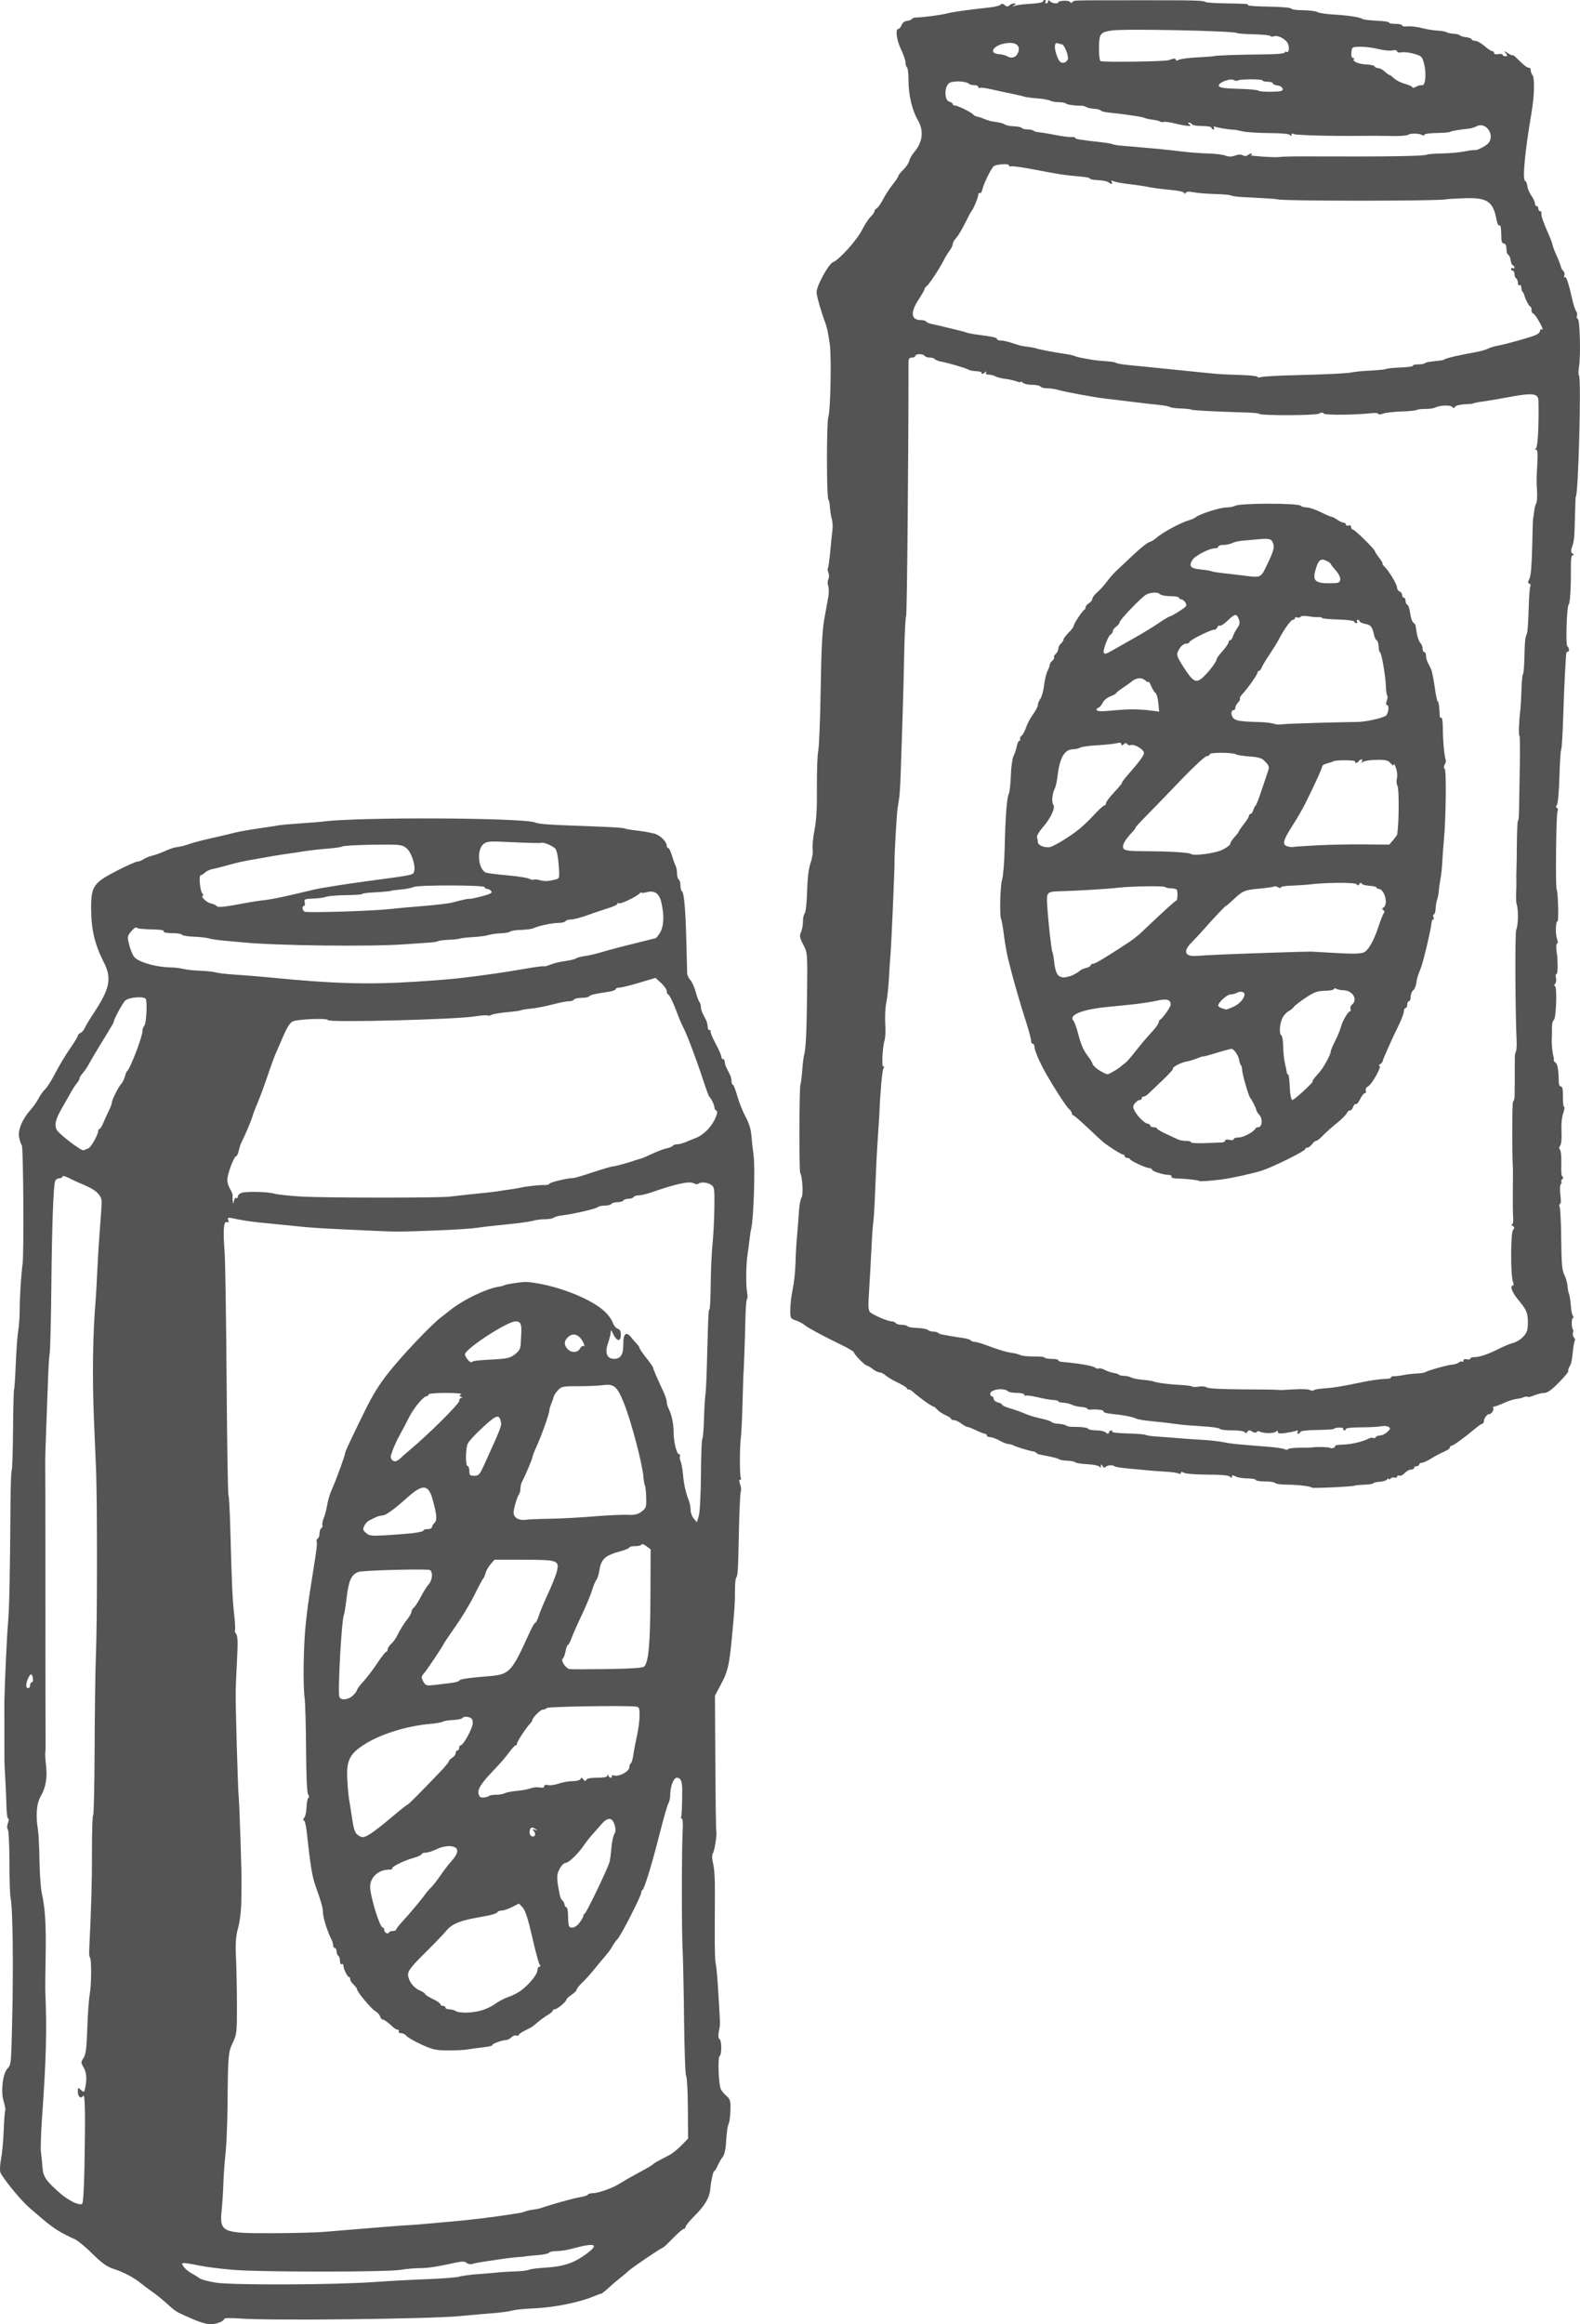 <?xml version="1.0" encoding="UTF-8" standalone="no"?>
<!-- Created with Inkscape (http://www.inkscape.org/) -->

<svg
   xmlns:dc="http://purl.org/dc/elements/1.1/"
   xmlns:cc="http://creativecommons.org/ns#"
   xmlns:rdf="http://www.w3.org/1999/02/22-rdf-syntax-ns#"
   xmlns:svg="http://www.w3.org/2000/svg"
   xmlns="http://www.w3.org/2000/svg"
   xmlns:sodipodi="http://sodipodi.sourceforge.net/DTD/sodipodi-0.dtd"
   xmlns:inkscape="http://www.inkscape.org/namespaces/inkscape"
   id="svg2"
   version="1.1"
   inkscape:version="0.48.0 r9654"
   width="240.945"
   height="354.329"
   sodipodi:docname="cans.png">
  <defs
     id="defs6" />
  <sodipodi:namedview
     pagecolor="#545454"
     bordercolor="#545454"
     borderopacity="1"
     objecttolerance="10"
     gridtolerance="10"
     guidetolerance="10"
     inkscape:pageopacity="0"
     inkscape:pageshadow="2"
     inkscape:window-width="1076"
     inkscape:window-height="639"
     id="namedview4"
     showgrid="false"
     fit-margin-top="0"
     fit-margin-left="0"
     fit-margin-right="0"
     fit-margin-bottom="0"
     inkscape:zoom="0.78477306"
     inkscape:cx="120.51843"
     inkscape:cy="165.83697"
     inkscape:window-x="0"
     inkscape:window-y="0"
     inkscape:window-maximized="0"
     inkscape:current-layer="svg2" />
  <path
     style="fill:#545454"
     d="m 29.651,353.65 c -2.691,-1.165 -2.835,-1.244 -3.764,-2.086 -1.228,-1.113 -1.894,-1.653 -2.985,-2.421 -0.507,-0.357 -1.182,-0.865 -1.499,-1.128 -0.959,-0.796 -2.576,-1.643 -4.028,-2.112 -1.063,-0.343 -1.8,-0.864 -3.256,-2.301 -1.035,-1.022 -2.228,-2.016 -2.65,-2.209 -2.27,-1.041 -3.182,-1.606 -4.876,-3.023 -1.024,-0.857 -2.167,-1.849 -2.538,-2.207 -1.397,-1.341 -3.863,-4.439 -4.015,-5.042 -0.086,-0.344 -0.029,-1.249 0.127,-2.01 0.156,-0.761 0.336,-2.712 0.4,-4.335 0.064,-1.623 0.171,-3.006 0.237,-3.073 0.067,-0.067 -0.048,-0.691 -0.255,-1.387 -0.449,-1.511 -0.134,-4.166 0.587,-4.963 0.558,-0.617 0.555,-0.586 0.708,-6.705 0.219,-8.775 0.112,-17.812 -0.23,-19.339 -0.096,-0.428 -0.176,-2.881 -0.178,-5.451 -0.002,-2.57 -0.111,-4.804 -0.242,-4.965 -0.146,-0.179 -0.139,-0.557 0.02,-0.974 0.142,-0.374 0.158,-0.68 0.034,-0.68 -0.124,0 -0.24,-0.788 -0.259,-1.752 -0.019,-0.964 -0.099,-2.862 -0.177,-4.218 -0.079,-1.356 -0.14,-2.641 -0.137,-2.856 0.003,-0.214 0.001,-2.258 -0.005,-4.543 -0.006,-2.284 -0.008,-4.27 -0.005,-4.413 0.081,-3.514 0.38,-9.962 0.553,-11.941 0.209,-2.384 0.304,-6.951 0.387,-18.693 0.017,-2.429 0.1,-4.531 0.183,-4.673 0.084,-0.141 0.174,-2.938 0.201,-6.215 0.027,-3.277 0.098,-6.037 0.158,-6.134 0.06,-0.097 0.176,-1.855 0.259,-3.906 0.082,-2.052 0.251,-4.314 0.375,-5.028 0.124,-0.714 0.227,-2.232 0.228,-3.375 0.003,-1.866 0.214,-5.146 0.441,-6.879 0.212,-1.609 0.108,-17.733 -0.116,-18.004 -0.135,-0.164 -0.326,-0.728 -0.424,-1.255 -0.206,-1.103 0.501,-2.777 1.765,-4.18 0.413,-0.458 0.961,-1.242 1.219,-1.741 0.258,-0.5 0.704,-1.122 0.993,-1.383 0.288,-0.261 0.993,-1.381 1.566,-2.491 0.573,-1.109 1.576,-2.781 2.229,-3.715 0.653,-0.934 1.188,-1.816 1.188,-1.96 0,-0.143 0.177,-0.328 0.393,-0.411 0.216,-0.083 0.51,-0.417 0.652,-0.742 0.142,-0.325 0.723,-1.292 1.29,-2.148 2.571,-3.883 2.886,-5.435 1.609,-7.925 -1.326,-2.583 -1.876,-4.841 -1.914,-7.863 -0.048,-3.689 0.28,-4.187 3.998,-6.091 1.468,-0.751 2.847,-1.364 3.065,-1.361 0.218,0 0.627,-0.152 0.909,-0.345 0.282,-0.193 0.862,-0.435 1.291,-0.539 0.428,-0.104 1.129,-0.342 1.558,-0.53 1.368,-0.6 1.802,-0.745 2.466,-0.821 0.357,-0.041 1.116,-0.241 1.687,-0.445 0.571,-0.204 2.207,-0.63 3.634,-0.947 1.428,-0.317 2.946,-0.675 3.375,-0.797 0.428,-0.121 2.005,-0.4 3.504,-0.62 1.499,-0.22 2.959,-0.445 3.245,-0.5 0.286,-0.056 1.746,-0.182 3.245,-0.281 1.499,-0.099 3.018,-0.221 3.375,-0.271 5.072,-0.708 30.383,-0.605 32.319,0.132 0.725,0.275 1.858,0.349 9.816,0.639 1.973,0.072 3.681,0.188 3.795,0.259 0.114,0.071 0.837,0.205 1.605,0.298 0.768,0.093 1.514,0.194 1.656,0.224 0.143,0.03 0.699,0.145 1.236,0.256 0.931,0.192 2.008,1.23 2.008,1.934 0,0.157 0.098,0.284 0.218,0.284 0.12,0 0.365,0.496 0.544,1.103 0.18,0.607 0.432,1.306 0.561,1.554 0.129,0.248 0.234,0.796 0.234,1.218 0,0.422 0.117,0.839 0.26,0.927 0.143,0.088 0.26,0.497 0.26,0.908 0,0.411 0.103,0.812 0.228,0.889 0.327,0.202 0.552,2.763 0.674,7.677 0.058,2.356 0.113,4.524 0.121,4.818 0.008,0.294 0.226,0.762 0.483,1.038 0.257,0.277 0.625,1.087 0.817,1.801 0.192,0.714 0.449,1.409 0.571,1.544 0.122,0.136 0.221,0.459 0.221,0.717 0,0.259 0.117,0.703 0.26,0.987 0.143,0.284 0.376,0.748 0.519,1.031 0.143,0.284 0.26,0.751 0.26,1.038 0,0.287 0.136,0.523 0.303,0.523 0.167,0 0.23,0.073 0.141,0.162 -0.089,0.089 0.242,0.91 0.735,1.824 0.494,0.914 0.897,1.834 0.897,2.045 0,0.211 0.117,0.383 0.26,0.383 0.143,0 0.26,0.177 0.26,0.393 0,0.216 0.117,0.625 0.26,0.908 0.143,0.284 0.376,0.748 0.519,1.031 0.143,0.284 0.26,0.751 0.26,1.038 0,0.287 0.089,0.523 0.198,0.523 0.109,0 0.419,0.788 0.69,1.752 0.27,0.964 0.84,2.388 1.265,3.164 0.512,0.935 0.81,1.9 0.881,2.855 0.059,0.794 0.201,2.086 0.315,2.871 0.286,1.975 0.027,9.953 -0.371,11.422 -0.058,0.214 -0.171,0.974 -0.25,1.687 -0.08,0.714 -0.204,1.648 -0.276,2.077 -0.233,1.382 -0.285,4.643 -0.091,5.71 0.104,0.571 0.102,1.096 -0.003,1.168 -0.105,0.072 -0.217,1.532 -0.248,3.246 -0.048,2.588 -0.257,8.307 -0.305,8.307 -0.007,0 -0.066,1.927 -0.13,4.283 -0.064,2.356 -0.174,4.692 -0.245,5.192 -0.195,1.387 -0.204,5.904 -0.012,6.215 0.093,0.151 0.049,0.275 -0.099,0.275 -0.184,0 -0.185,0.219 -0.005,0.694 0.145,0.382 0.189,0.878 0.098,1.103 -0.091,0.225 -0.22,2.979 -0.287,6.12 -0.132,6.242 -0.154,6.617 -0.428,7.059 -0.102,0.166 -0.179,1.04 -0.171,1.942 0.016,1.723 -0.07,3.002 -0.504,7.482 -0.383,3.95 -0.602,4.864 -1.627,6.786 l -0.92,1.724 0.056,10.217 c 0.031,5.619 0.097,10.334 0.147,10.476 0.142,0.405 -0.281,3.07 -0.536,3.377 -0.131,0.158 -0.13,0.713 0.002,1.304 0.258,1.153 0.33,2.263 0.32,4.924 -0.004,0.999 -0.013,3.628 -0.021,5.841 -0.008,2.213 0.043,4.257 0.113,4.543 0.159,0.65 0.298,2.284 0.52,6.1 0.212,3.648 0.213,3.311 -0.013,4.448 -0.118,0.596 -0.083,1.008 0.096,1.119 0.359,0.222 0.372,2.394 0.017,2.615 -0.28,0.173 -0.158,4.023 0.158,4.943 0.095,0.277 0.48,0.766 0.855,1.085 0.605,0.516 0.678,0.756 0.647,2.135 -0.019,0.855 -0.122,1.761 -0.229,2.015 -0.232,0.552 -0.351,1.391 -0.466,3.304 -0.048,0.794 -0.262,1.63 -0.484,1.888 -0.219,0.254 -0.561,0.841 -0.759,1.305 -0.198,0.464 -0.439,0.844 -0.534,0.844 -0.167,0 -0.495,1.518 -0.617,2.856 -0.109,1.195 -0.854,2.455 -2.305,3.894 -0.791,0.785 -1.442,1.574 -1.445,1.752 -0.003,0.178 -0.13,0.324 -0.282,0.324 -0.152,0 -0.899,0.642 -1.659,1.428 -0.761,0.785 -1.446,1.428 -1.522,1.428 -0.223,0 -4.666,3.006 -5.238,3.544 -0.286,0.269 -0.87,0.759 -1.298,1.089 -0.428,0.331 -1.212,1 -1.741,1.489 -0.529,0.488 -1.037,0.887 -1.129,0.887 -0.092,0 -0.535,0.157 -0.985,0.349 -2.303,0.984 -6.237,1.779 -9.384,1.898 -1.285,0.048 -2.745,0.201 -3.245,0.339 -0.5,0.138 -1.843,0.319 -2.985,0.401 -1.142,0.082 -3.362,0.276 -4.932,0.431 -4.54,0.447 -29.012,0.718 -33.552,0.373 -1.367,-0.104 -2.401,-0.083 -2.401,0.048 0,0.36 -1.233,0.834 -2.154,0.829 -0.457,0 -1.532,-0.308 -2.389,-0.679 z m 27.516,-5.768 c 2.142,-0.154 5.763,-0.35 8.047,-0.435 2.284,-0.085 4.445,-0.255 4.802,-0.377 0.357,-0.122 1.7,-0.3 2.985,-0.396 1.285,-0.096 2.687,-0.215 3.115,-0.264 0.428,-0.05 1.538,-0.114 2.466,-0.142 0.928,-0.029 1.864,-0.142 2.08,-0.252 0.216,-0.11 1.384,-0.259 2.596,-0.33 2.434,-0.144 4.009,-0.618 5.578,-1.68 2.746,-1.859 2.223,-2.252 -1.597,-1.201 -0.736,0.203 -1.807,0.368 -2.38,0.368 -0.573,0 -1.081,0.109 -1.128,0.243 -0.048,0.134 -0.846,0.303 -1.774,0.375 -0.928,0.073 -1.687,0.148 -1.687,0.167 0,0.019 -0.584,0.08 -1.298,0.134 -0.714,0.055 -1.707,0.167 -2.206,0.25 -0.5,0.082 -1.67,0.255 -2.602,0.384 -0.931,0.129 -1.896,0.312 -2.145,0.408 -0.248,0.095 -0.63,0.026 -0.847,-0.155 -0.309,-0.257 -0.69,-0.264 -1.749,-0.034 -2.944,0.639 -4.16,0.823 -5.455,0.825 -0.743,0 -2.051,0.118 -2.908,0.261 -2.083,0.347 -20.897,0.356 -25.31,0.012 -1.927,-0.15 -4.322,-0.446 -5.322,-0.658 -0.999,-0.212 -2.036,-0.388 -2.303,-0.39 -0.44,0 -0.451,0.048 -0.112,0.558 0.205,0.309 0.744,0.761 1.197,1.004 0.453,0.243 0.991,0.581 1.196,0.751 0.205,0.17 1.287,0.467 2.404,0.659 2.425,0.417 18.14,0.363 24.355,-0.084 z m -7.658,-7.652 c 1.214,-0.1 2.907,-0.239 3.764,-0.308 0.857,-0.07 3.135,-0.256 5.062,-0.415 1.927,-0.159 3.738,-0.29 4.024,-0.292 0.286,0 1.687,-0.113 3.115,-0.246 1.428,-0.133 3.18,-0.291 3.894,-0.35 1.871,-0.155 5.699,-0.613 7.658,-0.916 0.928,-0.144 1.921,-0.297 2.206,-0.341 0.286,-0.044 0.694,-0.156 0.909,-0.248 0.214,-0.092 0.74,-0.211 1.168,-0.264 0.428,-0.053 0.954,-0.158 1.168,-0.232 1.736,-0.603 5.005,-1.516 5.911,-1.652 0.61,-0.091 1.172,-0.268 1.248,-0.392 0.077,-0.124 0.387,-0.226 0.69,-0.226 0.957,0 3.165,-0.798 4.351,-1.573 0.357,-0.233 1.291,-0.773 2.077,-1.199 2.14,-1.161 2.712,-1.495 2.855,-1.666 0.071,-0.085 0.48,-0.338 0.909,-0.563 0.428,-0.225 1.138,-0.597 1.578,-0.827 0.44,-0.231 1.257,-0.888 1.817,-1.462 l 1.018,-1.043 -0.032,-4.689 c -0.017,-2.579 -0.134,-4.763 -0.26,-4.854 -0.126,-0.091 -0.269,-3.904 -0.319,-8.473 -0.05,-4.569 -0.149,-9.358 -0.219,-10.643 -0.159,-2.876 -0.155,-15.664 0.005,-18.236 0.068,-1.093 0.014,-1.882 -0.129,-1.882 -0.135,0 -0.189,-0.092 -0.119,-0.204 0.11,-0.178 0.179,-1.848 0.178,-4.308 -5.2e-4,-1.155 -0.262,-1.718 -0.798,-1.718 -0.524,0 -1.029,1.304 -1.032,2.664 -7.7e-4,0.395 -0.109,0.92 -0.239,1.168 -0.253,0.479 -0.588,1.658 -1.716,6.032 -0.97,3.761 -2.021,7.122 -2.259,7.225 -0.11,0.048 -0.199,0.235 -0.199,0.417 0,0.497 -3.037,6.454 -3.597,7.054 -0.268,0.287 -0.628,0.787 -0.801,1.11 -0.301,0.562 -0.526,0.858 -1.702,2.235 -0.286,0.334 -0.87,1.043 -1.298,1.576 -0.428,0.532 -1.158,1.329 -1.622,1.771 -0.464,0.442 -0.844,0.921 -0.844,1.064 -5.2e-4,0.144 -0.351,0.495 -0.778,0.781 -0.427,0.285 -0.778,0.612 -0.778,0.726 -0.001,0.307 -1.377,1.462 -1.753,1.472 -0.178,0 -0.324,0.1 -0.324,0.212 0,0.112 -0.321,0.394 -0.714,0.626 -0.393,0.232 -1.006,0.664 -1.363,0.96 -0.357,0.295 -0.773,0.64 -0.925,0.766 -0.152,0.126 -0.707,0.433 -1.233,0.683 -0.527,0.25 -0.957,0.554 -0.957,0.676 0,0.122 -0.16,0.16 -0.356,0.085 -0.196,-0.075 -0.538,0.045 -0.76,0.268 -0.222,0.222 -0.545,0.404 -0.717,0.404 -0.62,0 -2.3,0.6 -2.188,0.782 0.063,0.102 -0.554,0.255 -1.371,0.341 -0.817,0.085 -1.895,0.23 -2.395,0.321 -0.5,0.091 -1.852,0.16 -3.005,0.154 -1.817,-0.01 -2.354,-0.129 -4.024,-0.891 -1.06,-0.484 -2.087,-1.074 -2.283,-1.312 -0.196,-0.238 -0.582,-0.432 -0.859,-0.432 -0.276,0 -0.431,-0.117 -0.342,-0.26 0.088,-0.143 0.028,-0.26 -0.133,-0.26 -0.161,0 -0.447,-0.146 -0.635,-0.325 -0.764,-0.725 -1.457,-1.233 -1.683,-1.233 -0.132,0 -0.307,-0.215 -0.391,-0.478 -0.083,-0.263 -0.412,-0.624 -0.731,-0.802 -0.617,-0.345 -2.786,-2.943 -2.786,-3.337 0,-0.129 -0.234,-0.446 -0.519,-0.704 -0.286,-0.258 -0.519,-0.627 -0.519,-0.819 0,-0.192 -0.088,-0.35 -0.195,-0.351 -0.237,0 -0.844,-1.263 -0.844,-1.752 0,-0.194 -0.117,-0.281 -0.26,-0.193 -0.147,0.091 -0.26,-0.122 -0.26,-0.488 0,-0.357 -0.117,-0.721 -0.26,-0.809 -0.143,-0.088 -0.26,-0.387 -0.26,-0.664 0,-0.277 -0.117,-0.504 -0.26,-0.504 -0.143,0 -0.26,-0.177 -0.26,-0.393 0,-0.216 -0.103,-0.596 -0.229,-0.844 -0.654,-1.285 -1.328,-3.425 -1.328,-4.215 0,-0.646 -0.273,-1.628 -1.045,-3.764 -0.6,-1.659 -0.826,-3.011 -1.445,-8.631 -0.098,-0.892 -0.293,-1.622 -0.434,-1.622 -0.14,0 -0.109,-0.176 0.069,-0.391 0.178,-0.215 0.339,-0.945 0.356,-1.622 0.018,-0.678 0.141,-1.311 0.275,-1.407 0.148,-0.106 0.135,-0.31 -0.033,-0.519 -0.176,-0.22 -0.29,-2.693 -0.315,-6.834 -0.021,-3.569 -0.123,-7.132 -0.226,-7.917 -0.262,-1.998 -0.172,-7.917 0.169,-11.162 0.274,-2.605 0.377,-3.345 1.084,-7.788 0.6,-3.769 0.693,-4.545 0.582,-4.841 -0.061,-0.164 0.013,-0.375 0.166,-0.47 0.152,-0.094 0.277,-0.45 0.277,-0.79 0,-0.34 0.123,-0.694 0.273,-0.787 0.15,-0.093 0.224,-0.304 0.164,-0.47 -0.06,-0.165 0.037,-0.663 0.217,-1.106 0.179,-0.443 0.41,-1.319 0.512,-1.947 0.102,-0.628 0.361,-1.55 0.575,-2.05 0.621,-1.45 0.775,-1.841 1.483,-3.77 0.368,-1.002 0.67,-1.925 0.67,-2.051 0,-0.262 0.562,-1.474 2.962,-6.38 1.25,-2.555 2.277,-4.208 3.792,-6.1 2.096,-2.618 6.384,-7.127 7.827,-8.229 0.43,-0.328 1.033,-0.804 1.342,-1.057 1.969,-1.615 5.693,-3.415 7.595,-3.67 0.299,-0.04 0.655,-0.141 0.791,-0.225 0.24,-0.149 2.821,-0.524 3.338,-0.486 3.938,0.291 9.381,2.292 11.733,4.311 0.599,0.515 1.233,1.333 1.408,1.818 0.175,0.485 0.532,0.937 0.792,1.006 0.33,0.086 0.474,0.368 0.474,0.927 0,1.141 -0.644,1.016 -1.223,-0.235 -0.262,-0.567 -0.302,-0.583 -0.321,-0.13 -0.012,0.286 -0.202,1.039 -0.423,1.674 -0.506,1.454 -0.148,2.35 0.941,2.35 1.014,0 1.418,-0.645 1.402,-2.239 -0.016,-1.624 0.445,-2.002 1.228,-1.006 0.282,0.359 0.679,0.819 0.882,1.022 0.203,0.203 0.371,0.465 0.372,0.583 0.002,0.117 0.468,0.797 1.036,1.511 0.568,0.714 1.034,1.387 1.036,1.496 0.003,0.185 0.439,1.202 1.594,3.713 0.267,0.581 0.485,1.254 0.485,1.496 0,0.242 0.102,0.644 0.228,0.891 0.509,1.007 0.811,2.379 0.811,3.684 0,1.517 0.465,3.386 0.841,3.386 0.132,0 0.188,0.146 0.124,0.324 -0.064,0.178 -0.019,0.515 0.101,0.748 0.119,0.233 0.287,1.167 0.373,2.077 0.146,1.555 0.403,2.676 0.931,4.067 0.125,0.328 0.226,0.923 0.226,1.323 0,0.4 0.216,0.976 0.48,1.28 l 0.48,0.553 0.288,-0.968 c 0.164,-0.55 0.305,-3.293 0.328,-6.354 0.022,-2.962 0.115,-5.387 0.206,-5.387 0.091,-3e-4 0.207,-1.354 0.256,-3.008 0.05,-1.654 0.146,-3.319 0.215,-3.699 0.069,-0.38 0.17,-2.385 0.225,-4.455 0.209,-7.893 0.24,-8.566 0.392,-8.566 0.086,0 0.172,-1.723 0.192,-3.829 0.019,-2.106 0.145,-4.88 0.278,-6.165 0.134,-1.285 0.26,-3.761 0.281,-5.503 0.036,-3.04 0.014,-3.181 -0.558,-3.541 -0.591,-0.372 -1.598,-0.424 -1.923,-0.099 -0.093,0.093 -0.397,0.047 -0.676,-0.102 -0.657,-0.352 -2.701,0.087 -6.379,1.369 -0.755,0.263 -1.653,0.478 -1.996,0.478 -0.343,0 -0.696,0.117 -0.784,0.26 -0.088,0.143 -0.439,0.26 -0.779,0.26 -0.34,0 -0.691,0.117 -0.779,0.26 -0.088,0.143 -0.497,0.26 -0.909,0.26 -0.411,0 -0.82,0.117 -0.909,0.26 -0.088,0.143 -0.539,0.26 -1.002,0.26 -0.463,0 -0.952,0.105 -1.088,0.234 -0.269,0.255 -3.772,1.064 -5.438,1.257 -0.571,0.066 -1.149,0.225 -1.285,0.353 -0.136,0.128 -0.731,0.233 -1.324,0.233 -0.593,0 -1.416,0.106 -1.83,0.235 -0.414,0.129 -2.154,0.37 -3.868,0.536 -1.713,0.166 -3.816,0.406 -4.673,0.535 -0.857,0.129 -3.66,0.311 -6.23,0.405 -6.044,0.221 -5.796,0.221 -10.643,0 -7.458,-0.345 -8.274,-0.396 -11.032,-0.686 -1.499,-0.158 -3.193,-0.329 -3.764,-0.38 -2.196,-0.199 -3.678,-0.393 -4.802,-0.631 -1.584,-0.335 -1.636,-0.33 -1.453,0.149 0.113,0.294 0.048,0.375 -0.218,0.273 -0.493,-0.189 -0.6,1.191 -0.349,4.5 0.103,1.356 0.242,10.205 0.309,19.664 0.067,9.459 0.193,17.312 0.279,17.451 0.086,0.139 0.216,2.505 0.288,5.256 0.218,8.284 0.323,10.61 0.583,12.92 0.137,1.214 0.192,2.299 0.122,2.413 -0.07,0.113 0.015,0.377 0.189,0.587 0.235,0.283 0.268,1.293 0.128,3.947 -0.103,1.962 -0.196,4.093 -0.207,4.735 -0.036,2.144 0.331,14.908 0.467,16.243 0.114,1.124 0.452,11.423 0.425,12.96 -0.005,0.285 -0.02,1.581 -0.033,2.88 -0.014,1.386 -0.214,3.047 -0.484,4.024 -0.366,1.323 -0.432,2.273 -0.323,4.648 0.075,1.642 0.138,4.913 0.141,7.268 0.004,4.01 -0.036,4.366 -0.627,5.581 -0.703,1.447 -0.743,1.918 -0.809,9.605 -0.024,2.713 -0.159,5.984 -0.301,7.269 -0.142,1.285 -0.289,3.329 -0.327,4.543 -0.038,1.214 -0.154,3.041 -0.258,4.061 -0.352,3.455 -0.011,3.613 7.741,3.584 3.16,-0.012 6.739,-0.104 7.953,-0.204 z m -36.636,-9.456 c 0.163,-8.734 0.108,-11.758 -0.205,-11.256 -0.321,0.517 -0.8,0.114 -0.8,-0.673 0,-0.642 0.023,-0.653 0.485,-0.235 0.462,0.418 0.492,0.401 0.649,-0.382 0.272,-1.358 0.188,-2.323 -0.269,-3.096 -0.405,-0.686 -0.404,-0.776 0.01,-1.409 0.349,-0.533 0.47,-1.484 0.568,-4.499 0.069,-2.102 0.233,-4.407 0.366,-5.12 0.268,-1.445 0.299,-5.531 0.043,-5.69 -0.09,-0.056 -0.142,-0.551 -0.116,-1.1 0.329,-6.77 0.431,-10.441 0.421,-15.081 -0.007,-3.034 0.073,-5.516 0.178,-5.516 0.105,0 0.208,-4.702 0.229,-10.448 0.021,-5.747 0.11,-12.025 0.197,-13.953 0.201,-4.447 0.214,-23.669 0.019,-28.295 -0.081,-1.927 -0.223,-5.315 -0.316,-7.528 -0.281,-6.718 -0.186,-13.14 0.273,-18.56 0.048,-0.571 0.157,-2.557 0.242,-4.413 0.085,-1.856 0.267,-4.738 0.404,-6.404 0.138,-1.667 0.25,-3.384 0.25,-3.816 0,-1.187 -0.888,-1.966 -3.375,-2.958 -0.357,-0.142 -1.087,-0.485 -1.622,-0.761 -0.547,-0.282 -0.973,-0.381 -0.973,-0.225 0,0.152 -0.226,0.276 -0.502,0.276 -0.276,0 -0.559,0.204 -0.629,0.454 -0.267,0.951 -0.476,6.803 -0.569,15.919 -0.053,5.2 -0.164,9.806 -0.247,10.234 -0.083,0.428 -0.195,2.122 -0.25,3.764 -0.055,1.642 -0.182,5.088 -0.283,7.658 -0.101,2.57 -0.171,5.023 -0.155,5.451 0.016,0.428 0.029,7.145 0.029,14.926 2.21e-4,18.719 0.008,25.502 0.03,27.392 0.01,0.86 -0.013,1.677 -0.052,1.817 -0.039,0.14 0.019,1.031 0.128,1.981 0.199,1.734 -0.074,3.339 -0.766,4.503 -0.692,1.164 -0.855,2.994 -0.469,5.258 0.091,0.535 0.192,2.615 0.224,4.623 0.032,2.008 0.187,4.227 0.343,4.932 0.525,2.362 0.682,4.883 0.597,9.588 -0.046,2.57 -0.068,5.052 -0.048,5.516 0.249,5.727 0.13,10.345 -0.488,18.974 -0.177,2.476 -0.258,4.929 -0.179,5.451 0.079,0.522 0.18,1.541 0.226,2.264 0.093,1.48 0.53,2.132 2.69,4.008 1.29,1.121 2.797,1.863 3.349,1.651 0.16,-0.062 0.3,-2.097 0.358,-5.225 z m 60.618,-24.311 c 0.672,-0.202 1.595,-0.652 2.053,-1 0.458,-0.348 1.299,-0.791 1.87,-0.986 0.571,-0.195 1.389,-0.588 1.817,-0.875 1.241,-0.831 2.711,-2.56 2.719,-3.196 0.004,-0.321 0.138,-0.584 0.298,-0.584 0.192,0 0.207,-0.11 0.043,-0.325 -0.136,-0.178 -0.646,-2.072 -1.133,-4.208 -0.63,-2.765 -1.048,-4.059 -1.451,-4.494 l -0.565,-0.61 -1.049,0.535 c -0.577,0.294 -1.28,0.535 -1.563,0.535 -0.283,0 -0.578,0.103 -0.655,0.229 -0.158,0.256 -0.954,0.479 -2.875,0.808 -2.801,0.479 -4.053,0.99 -4.897,1.998 -0.448,0.534 -1.953,2.1 -3.345,3.479 -1.967,1.949 -2.531,2.665 -2.531,3.214 0,0.93 0.832,2.065 1.81,2.471 0.432,0.179 0.785,0.415 0.785,0.525 0,0.11 0.526,0.447 1.168,0.749 0.642,0.302 1.168,0.665 1.168,0.807 0,0.142 0.175,0.258 0.389,0.258 0.214,0 0.389,0.117 0.389,0.26 0,0.143 0.263,0.261 0.584,0.264 0.321,0 0.759,0.117 0.973,0.256 0.57,0.369 2.592,0.314 3.994,-0.108 z m -13.577,-12.093 c 0.274,0 0.498,-0.092 0.498,-0.205 0,-0.113 0.38,-0.614 0.844,-1.114 1.114,-1.2 3.085,-3.548 3.553,-4.234 0.205,-0.301 0.618,-0.781 0.917,-1.066 0.299,-0.285 0.939,-1.103 1.423,-1.817 0.484,-0.714 1.276,-1.744 1.76,-2.289 1.169,-1.317 1.085,-2.093 -0.237,-2.203 -0.579,-0.048 -1.392,0.131 -2.061,0.454 -0.608,0.294 -1.375,0.534 -1.705,0.534 -0.33,0 -0.6,0.102 -0.6,0.226 0,0.124 -0.548,0.38 -1.219,0.567 -1.526,0.427 -3.499,1.412 -3.275,1.635 0.092,0.092 -0.151,0.168 -0.542,0.168 -1.51,0 -2.767,1.112 -2.825,2.5 -0.057,1.344 1.457,6.326 1.922,6.326 0.125,0 0.228,0.166 0.228,0.368 0,0.412 0.601,0.716 0.736,0.372 0.048,-0.121 0.31,-0.221 0.584,-0.221 z m 28.484,-1.287 c 0.312,-0.423 0.568,-0.88 0.568,-1.017 0,-0.137 0.088,-0.287 0.195,-0.335 0.271,-0.121 3.451,-6.726 3.79,-7.874 0.084,-0.285 0.212,-1.246 0.284,-2.134 0.072,-0.888 0.271,-1.84 0.442,-2.114 0.22,-0.353 0.239,-0.754 0.062,-1.368 -0.345,-1.203 -1.044,-1.269 -1.984,-0.186 -0.416,0.479 -1.071,1.222 -1.455,1.65 -0.384,0.428 -0.978,1.188 -1.32,1.687 -0.837,1.224 -2.27,2.596 -2.712,2.596 -0.399,0 -1.038,0.875 -1.25,1.712 -0.076,0.299 -0.036,1.117 0.088,1.817 0.316,1.79 0.348,1.891 0.694,2.237 0.17,0.17 0.309,0.461 0.309,0.646 0,0.186 0.117,0.338 0.26,0.338 0.143,0 0.26,0.623 0.26,1.384 0,0.761 0.078,1.462 0.173,1.558 0.383,0.383 1.058,0.132 1.595,-0.595 z m -31.888,-13.541 c 0.496,-0.302 1.917,-1.411 3.159,-2.465 1.242,-1.054 2.327,-1.916 2.41,-1.916 0.143,0 1.841,-1.698 5.016,-5.018 0.75,-0.783 1.363,-1.524 1.363,-1.645 0,-0.121 0.234,-0.367 0.519,-0.545 0.286,-0.178 0.519,-0.498 0.519,-0.711 0,-0.213 0.117,-0.387 0.26,-0.387 0.143,0 0.26,-0.175 0.26,-0.389 0,-0.214 0.099,-0.389 0.221,-0.389 0.415,0 1.856,-2.629 1.856,-3.387 0,-0.599 -0.141,-0.792 -0.677,-0.926 -0.389,-0.097 -0.75,-0.051 -0.85,0.11 -0.095,0.154 -0.754,0.305 -1.465,0.336 -0.711,0.031 -1.409,0.143 -1.551,0.25 -0.143,0.107 -1.019,0.261 -1.947,0.343 -3.648,0.322 -7.633,1.576 -10.124,3.187 -2.185,1.413 -2.674,2.444 -2.517,5.305 0.066,1.2 0.184,2.532 0.263,2.96 0.079,0.428 0.288,1.75 0.464,2.937 0.245,1.65 0.446,2.246 0.853,2.531 0.701,0.491 0.899,0.473 1.967,-0.178 z m 24.932,-0.352 c -0.289,-0.348 -0.267,-0.384 0.154,-0.251 0.468,0.148 0.469,0.141 0.017,-0.148 -0.261,-0.167 -0.546,-0.231 -0.635,-0.142 -0.302,0.302 -0.291,1.041 0.018,1.232 0.487,0.301 0.83,-0.23 0.446,-0.692 z m -6.84,-5.413 c 0.095,-0.095 0.57,-0.173 1.055,-0.173 0.485,0 1.079,-0.104 1.32,-0.232 0.24,-0.128 1.08,-0.29 1.865,-0.36 0.785,-0.071 1.726,-0.247 2.09,-0.391 0.364,-0.144 0.977,-0.202 1.363,-0.129 0.453,0.087 0.701,0.021 0.701,-0.184 0,-0.198 0.22,-0.265 0.584,-0.178 0.321,0.077 1.051,-0.025 1.622,-0.228 0.571,-0.202 1.525,-0.37 2.12,-0.372 0.619,0 1.138,-0.143 1.213,-0.328 0.099,-0.245 0.205,-0.229 0.431,0.065 0.226,0.294 0.331,0.31 0.431,0.065 0.085,-0.208 0.682,-0.325 1.668,-0.325 1.045,0 1.542,-0.104 1.556,-0.325 0.016,-0.26 0.047,-0.26 0.151,0 0.072,0.178 0.245,0.325 0.384,0.325 0.139,0 0.192,-0.1 0.116,-0.222 -0.075,-0.122 0.142,-0.169 0.484,-0.103 0.78,0.149 2.219,-0.676 2.219,-1.273 0,-0.246 0.101,-0.51 0.225,-0.587 0.124,-0.077 0.292,-0.638 0.374,-1.248 0.082,-0.61 0.331,-1.927 0.554,-2.926 0.223,-0.999 0.405,-2.405 0.405,-3.124 0,-1.166 -0.063,-1.313 -0.584,-1.365 -1.833,-0.18 -13.335,0 -13.548,0.216 -0.137,0.137 -0.417,0.249 -0.621,0.249 -0.359,0 -1.6,1.244 -1.6,1.604 -1.7e-4,0.097 -0.152,0.331 -0.337,0.519 -0.576,0.587 -1.999,2.758 -1.999,3.05 0,0.153 -0.097,0.278 -0.216,0.278 -0.119,0 -0.575,0.496 -1.015,1.103 -0.44,0.607 -1.366,1.687 -2.058,2.401 -2.094,2.158 -2.76,3.158 -2.58,3.873 0.123,0.489 0.308,0.618 0.808,0.565 0.357,-0.038 0.727,-0.147 0.822,-0.242 z m -20.787,-15.294 c 0.339,-0.321 0.621,-0.701 0.628,-0.844 0.006,-0.143 0.45,-0.738 0.987,-1.323 0.537,-0.585 1.49,-1.841 2.119,-2.791 0.629,-0.95 1.238,-1.727 1.354,-1.727 0.116,0 0.21,-0.157 0.21,-0.349 0,-0.192 0.234,-0.561 0.521,-0.821 0.287,-0.259 0.674,-0.774 0.861,-1.143 0.604,-1.194 1.072,-1.952 1.668,-2.703 0.321,-0.404 0.584,-0.887 0.584,-1.072 0,-0.186 0.167,-0.476 0.371,-0.645 0.204,-0.169 0.684,-0.914 1.066,-1.654 0.383,-0.741 0.917,-1.588 1.187,-1.883 0.643,-0.701 0.667,-2.178 0.037,-2.22 -2.074,-0.137 -10.206,0.111 -10.76,0.327 -1.078,0.422 -1.464,1.265 -1.783,3.9 -0.161,1.332 -0.346,2.509 -0.411,2.614 -0.352,0.577 -0.979,11.809 -0.7,12.537 0.219,0.571 1.363,0.458 2.061,-0.204 z M 4.601,256.844 c 0,-0.206 0.116,-0.374 0.258,-0.374 0.268,0 0.223,-0.904 -0.059,-1.186 -0.243,-0.243 -0.901,1.249 -0.782,1.773 0.118,0.522 0.583,0.352 0.583,-0.213 z m 64.118,-0.269 c 0.714,-0.085 1.298,-0.249 1.298,-0.364 0,-0.218 1.458,-0.438 4.519,-0.682 3.17,-0.253 3.486,-0.59 6.222,-6.652 0.371,-0.821 0.764,-1.493 0.874,-1.493 0.11,0 0.349,-0.479 0.532,-1.064 0.183,-0.585 0.803,-2.074 1.379,-3.31 0.576,-1.235 1.177,-2.73 1.335,-3.321 0.486,-1.815 0.237,-1.91 -5.013,-1.91 l -4.466,0 -0.598,0.696 c -0.329,0.383 -0.673,0.995 -0.765,1.36 -0.092,0.365 -0.245,0.724 -0.341,0.797 -0.096,0.073 -0.691,1.184 -1.323,2.469 -0.632,1.285 -1.931,3.446 -2.886,4.802 -0.955,1.356 -1.782,2.583 -1.836,2.726 -0.145,0.381 -2.64,4.095 -3.02,4.496 -0.178,0.189 -0.324,0.453 -0.324,0.588 0,0.135 0.146,0.484 0.324,0.777 0.278,0.456 0.502,0.511 1.558,0.386 0.678,-0.081 1.817,-0.216 2.531,-0.302 z m 29.526,-2.53 c 0.661,-0.645 0.915,-3.509 0.945,-10.632 l 0.03,-7.217 -0.649,-0.493 c -0.357,-0.271 -0.688,-0.382 -0.736,-0.246 -0.048,0.136 -0.486,0.247 -0.973,0.247 -0.488,0 -0.887,0.091 -0.887,0.203 0,0.112 -0.555,0.354 -1.233,0.539 -2.518,0.685 -3.071,1.19 -3.357,3.06 -0.084,0.55 -0.292,1.176 -0.463,1.39 -0.17,0.214 -0.457,0.905 -0.637,1.535 -0.18,0.63 -0.884,2.324 -1.565,3.764 -0.681,1.44 -1.395,3.056 -1.586,3.592 -0.192,0.535 -0.429,0.973 -0.527,0.973 -0.098,0 -0.261,0.438 -0.361,0.973 -0.1,0.535 -0.301,1.046 -0.446,1.135 -0.346,0.214 0.47,1.468 1.025,1.576 0.228,0.044 2.818,0.043 5.756,0 3.74,-0.057 5.438,-0.176 5.664,-0.397 z m -35.432,-20.309 c 0.964,-0.101 1.752,-0.284 1.752,-0.406 0,-0.122 0.292,-0.222 0.649,-0.222 0.357,0 0.649,-0.125 0.649,-0.278 0,-0.153 0.178,-0.456 0.396,-0.674 0.433,-0.433 0.364,-1.238 -0.312,-3.656 -0.619,-2.212 -1.515,-2.274 -3.768,-0.26 -2.165,1.935 -3.356,2.792 -3.884,2.792 -0.268,0 -0.748,0.135 -1.068,0.3 -0.319,0.165 -0.756,0.381 -0.97,0.48 -0.214,0.099 -0.528,0.453 -0.697,0.787 -0.265,0.522 -0.228,0.677 0.26,1.1 0.496,0.43 0.863,0.475 2.904,0.357 1.285,-0.074 3.125,-0.218 4.088,-0.319 z m 21.091,-2.208 c 1.571,-0.025 4.549,-0.184 6.619,-0.355 2.07,-0.171 4.392,-0.28 5.16,-0.243 1.091,0.053 1.56,-0.054 2.148,-0.489 0.696,-0.514 0.749,-0.674 0.712,-2.125 -0.022,-0.863 -0.107,-1.683 -0.188,-1.823 -0.081,-0.14 -0.184,-0.724 -0.228,-1.298 -0.156,-2.023 -1.854,-8.471 -2.957,-11.233 -1.038,-2.599 -1.519,-3.023 -3.176,-2.804 -0.721,0.096 -2.44,0.17 -3.818,0.165 -2.306,-0.01 -2.553,0.04 -3.083,0.605 -0.317,0.338 -0.609,0.773 -0.648,0.967 -0.039,0.194 -0.206,0.681 -0.371,1.083 -0.165,0.402 -0.3,0.869 -0.301,1.038 -0.003,0.488 -1.175,3.801 -1.917,5.418 -0.373,0.812 -0.677,1.597 -0.677,1.745 0,0.249 -1.033,2.681 -1.58,3.719 -0.131,0.248 -0.237,0.721 -0.237,1.051 0,0.33 -0.097,0.712 -0.216,0.847 -0.257,0.293 -0.823,2.212 -0.823,2.789 0,0.759 0.755,1.229 1.771,1.103 0.525,-0.065 2.24,-0.139 3.81,-0.163 z m -9.99,-8.393 c 2.602,-5.732 2.621,-5.784 2.438,-6.513 -0.284,-1.131 -0.747,-0.915 -3.348,1.56 -0.75,0.714 -1.496,1.553 -1.657,1.865 -0.362,0.701 -0.389,3.457 -0.033,3.457 0.143,0 0.26,0.331 0.26,0.736 0,0.639 0.099,0.736 0.753,0.736 0.682,0 0.832,-0.174 1.588,-1.839 z m -12.465,-1.19 c 0.071,-0.072 0.597,-0.521 1.168,-1 2.737,-2.292 7.398,-6.923 7.398,-7.351 0,-0.261 0.146,-0.484 0.324,-0.495 0.23,-0.014 0.222,-0.061 -0.029,-0.161 -0.299,-0.119 -0.299,-0.176 0,-0.365 0.212,-0.134 -0.712,-0.226 -2.307,-0.228 -1.603,0 -2.661,0.099 -2.661,0.256 0,0.143 -0.136,0.26 -0.302,0.26 -0.471,0 -1.968,1.813 -2.679,3.245 -0.354,0.714 -0.933,1.812 -1.286,2.44 -0.625,1.113 -1.113,2.218 -1.443,3.271 -0.101,0.324 -0.01,0.634 0.242,0.824 0.382,0.287 0.761,0.12 1.573,-0.695 z m 10.696,-14.416 c 0.076,-0.076 1.348,-0.199 2.826,-0.273 2.351,-0.117 2.794,-0.215 3.538,-0.783 0.644,-0.491 0.862,-0.867 0.897,-1.545 0.025,-0.492 0.066,-1.271 0.091,-1.73 0.074,-1.357 -0.128,-1.761 -0.88,-1.759 -1.257,0 -7.661,4.178 -7.709,5.026 -0.018,0.33 0.65,1.203 0.922,1.203 0.097,0 0.239,-0.063 0.315,-0.139 z m 16.305,-1.945 c 0.155,-0.289 0.391,-0.459 0.525,-0.376 0.333,0.206 -1.6e-4,-0.681 -0.456,-1.213 -0.568,-0.663 -1.282,-0.732 -1.873,-0.181 -0.649,0.604 -0.683,1.186 -0.107,1.822 0.572,0.632 1.559,0.605 1.911,-0.052 z m -52.422,-22.955 c 0.133,0.082 0.241,-0.019 0.241,-0.225 0,-0.206 0.263,-0.458 0.584,-0.561 0.774,-0.247 4.015,-0.165 4.997,0.126 0.428,0.127 2.181,0.322 3.894,0.432 3.395,0.22 21.164,0.235 22.844,0.02 0.571,-0.073 1.798,-0.21 2.726,-0.304 3.206,-0.325 4.286,-0.448 4.932,-0.564 0.357,-0.064 1.026,-0.162 1.486,-0.218 0.46,-0.056 1.179,-0.176 1.597,-0.268 1.09,-0.239 2.9,-0.439 3.731,-0.412 0.393,0.013 0.714,-0.074 0.714,-0.194 0,-0.204 2.772,-0.868 3.634,-0.87 0.214,0 1.577,-0.401 3.029,-0.888 1.452,-0.488 2.811,-0.887 3.02,-0.887 0.334,0 2.458,-0.584 3.555,-0.977 0.214,-0.077 0.53,-0.169 0.701,-0.205 0.172,-0.036 0.958,-0.371 1.748,-0.745 0.79,-0.374 1.791,-0.75 2.224,-0.837 0.434,-0.087 0.851,-0.259 0.928,-0.384 0.077,-0.124 0.378,-0.226 0.669,-0.226 0.291,0 0.898,-0.162 1.348,-0.359 0.45,-0.198 1.188,-0.5 1.641,-0.672 0.453,-0.172 1.22,-0.742 1.705,-1.266 0.967,-1.045 1.69,-2.7 1.244,-2.849 -0.147,-0.049 -0.268,-0.256 -0.268,-0.461 0,-0.359 -0.497,-1.397 -0.795,-1.662 -0.08,-0.071 -0.47,-1.123 -0.866,-2.336 -1.01,-3.096 -2.463,-6.972 -3.016,-8.047 -0.257,-0.5 -0.641,-1.376 -0.853,-1.947 -0.714,-1.924 -1.341,-3.245 -1.54,-3.245 -0.109,0 -0.198,-0.215 -0.198,-0.477 0,-0.263 -0.388,-0.83 -0.862,-1.262 l -0.862,-0.784 -2.448,0.734 c -1.346,0.404 -2.711,0.738 -3.032,0.743 -0.321,0 -0.584,0.113 -0.584,0.241 0,0.128 -0.438,0.298 -0.973,0.379 -2.277,0.344 -2.933,0.497 -3.068,0.715 -0.079,0.127 -0.596,0.231 -1.15,0.231 -0.554,0 -1.08,0.117 -1.168,0.26 -0.088,0.143 -0.448,0.26 -0.799,0.26 -0.351,0 -1.483,0.224 -2.516,0.497 -1.032,0.273 -2.484,0.554 -3.226,0.625 -0.742,0.07 -1.442,0.184 -1.558,0.253 -0.115,0.069 -1.071,0.2 -2.124,0.292 -1.053,0.092 -2.118,0.276 -2.367,0.409 -0.249,0.133 -0.518,0.176 -0.599,0.095 -0.081,-0.081 -0.943,-0.02 -1.916,0.137 -2.96,0.475 -22.406,0.967 -22.406,0.566 0,-0.341 -4.729,-0.152 -5.41,0.216 -0.527,0.285 -0.958,1.065 -2.092,3.789 -0.119,0.285 -0.348,0.811 -0.51,1.168 -0.162,0.357 -0.512,1.291 -0.779,2.077 -1.032,3.036 -1.533,4.396 -2.203,5.971 -0.212,0.5 -0.468,1.201 -0.568,1.558 -0.172,0.614 -1.203,3.039 -1.66,3.902 -0.116,0.219 -0.293,0.774 -0.394,1.233 -0.101,0.459 -0.277,0.835 -0.392,0.835 -0.35,0 -1.414,2.91 -1.353,3.704 0.031,0.409 0.237,1.019 0.457,1.355 0.22,0.336 0.379,0.766 0.353,0.956 -0.026,0.19 -0.017,0.579 0.019,0.865 0.059,0.464 0.078,0.457 0.179,-0.069 0.062,-0.323 0.221,-0.521 0.354,-0.439 z m -22.554,-7.565 c 0.409,-0.145 1.509,-2.112 1.509,-2.697 0,-0.144 0.088,-0.262 0.196,-0.262 0.108,0 0.35,-0.38 0.539,-0.844 0.188,-0.464 0.567,-1.293 0.842,-1.842 0.275,-0.549 0.5,-1.151 0.5,-1.338 0,-0.412 1.041,-2.461 1.492,-2.938 0.178,-0.188 0.401,-0.656 0.494,-1.038 0.094,-0.383 0.248,-0.754 0.343,-0.826 0.476,-0.358 2.343,-5.251 2.343,-6.14 0,-0.278 0.129,-0.635 0.287,-0.793 0.312,-0.312 0.472,-3.811 0.187,-4.099 -0.397,-0.401 -2.553,-0.209 -3.088,0.275 -0.433,0.392 -1.8,2.933 -1.8,3.348 0,0.057 -0.6,1.075 -1.333,2.264 -0.733,1.188 -1.54,2.524 -1.793,2.969 -0.253,0.445 -0.617,1.081 -0.809,1.415 -0.192,0.334 -0.553,0.839 -0.803,1.123 -0.25,0.284 -0.454,0.631 -0.454,0.771 0,0.14 -0.163,0.44 -0.363,0.665 -0.2,0.225 -0.594,0.819 -0.877,1.318 -0.283,0.5 -0.928,1.634 -1.434,2.521 -0.963,1.687 -1.17,2.492 -0.84,3.259 0.273,0.634 3.811,3.346 4.148,3.181 0.151,-0.074 0.471,-0.205 0.712,-0.29 z m 49.792,-25.401 c 3.236,-0.206 5.412,-0.382 7.009,-0.566 3.172,-0.366 6.91,-0.902 9.589,-1.376 1.633,-0.289 3.021,-0.474 3.083,-0.412 0.062,0.062 0.514,-0.054 1.004,-0.259 0.49,-0.205 1.497,-0.449 2.238,-0.543 0.741,-0.094 1.474,-0.271 1.629,-0.392 0.155,-0.122 0.728,-0.278 1.273,-0.348 0.545,-0.07 1.645,-0.32 2.444,-0.555 1.513,-0.447 3.224,-0.896 5.865,-1.543 0.857,-0.21 1.733,-0.43 1.947,-0.49 0.214,-0.06 0.479,-0.118 0.588,-0.129 0.109,-0.011 0.43,-0.4 0.713,-0.864 0.591,-0.97 0.668,-2.611 0.215,-4.577 -0.337,-1.458 -1.045,-1.93 -2.359,-1.569 -0.393,0.108 -0.716,0.118 -0.718,0.024 -0.002,-0.095 -0.09,-0.055 -0.195,0.087 -0.328,0.446 -2.928,1.71 -3.188,1.55 -0.136,-0.084 -0.247,-0.045 -0.247,0.086 0,0.131 -0.613,0.424 -1.363,0.651 -0.75,0.227 -2.181,0.71 -3.18,1.073 -0.999,0.364 -2.131,0.662 -2.516,0.662 -0.384,0 -0.771,0.118 -0.859,0.261 -0.088,0.143 -0.561,0.26 -1.05,0.26 -0.972,0 -3.105,0.45 -3.802,0.802 -0.242,0.122 -1.118,0.242 -1.947,0.267 -0.829,0.025 -1.569,0.138 -1.643,0.252 -0.075,0.113 -0.717,0.232 -1.428,0.263 -0.711,0.031 -1.553,0.151 -1.872,0.267 -0.319,0.115 -1.386,0.256 -2.372,0.314 -0.985,0.057 -1.892,0.16 -2.016,0.228 -0.123,0.068 -0.86,0.149 -1.636,0.178 -0.777,0.03 -1.528,0.126 -1.669,0.213 -0.142,0.088 -0.791,0.189 -1.443,0.226 -0.652,0.037 -2.296,0.149 -3.652,0.25 -5.164,0.383 -19.579,0.213 -24.661,-0.291 -0.785,-0.078 -2.129,-0.201 -2.985,-0.273 -0.857,-0.072 -1.85,-0.222 -2.206,-0.333 -0.357,-0.111 -1.408,-0.23 -2.336,-0.263 -0.928,-0.034 -1.726,-0.17 -1.774,-0.302 -0.048,-0.132 -0.726,-0.24 -1.508,-0.24 -0.882,0 -1.36,-0.099 -1.261,-0.26 0.099,-0.16 -0.416,-0.272 -1.348,-0.293 -1.939,-0.043 -2.656,-0.12 -2.843,-0.307 -0.083,-0.083 -0.433,0.185 -0.779,0.596 -0.59,0.702 -0.61,0.822 -0.318,1.997 0.171,0.688 0.496,1.51 0.722,1.827 0.604,0.845 3.37,1.648 5.759,1.672 0.485,0 1.291,0.108 1.791,0.229 0.5,0.121 1.668,0.246 2.596,0.277 0.928,0.031 1.979,0.145 2.336,0.254 0.357,0.108 1.759,0.265 3.115,0.349 1.356,0.083 3.693,0.274 5.192,0.423 9.491,0.943 14.921,1.103 22.065,0.647 z m -4.024,-11.064 c 1.142,-0.125 3.576,-0.345 5.408,-0.489 1.832,-0.144 3.759,-0.376 4.283,-0.514 1.714,-0.453 2.506,-0.621 2.714,-0.574 0.113,0.025 0.955,-0.154 1.871,-0.398 1.313,-0.35 1.607,-0.516 1.386,-0.782 -0.154,-0.186 -0.441,-0.338 -0.638,-0.338 -0.197,0 -0.358,-0.117 -0.358,-0.26 0,-0.336 -10.245,-0.352 -10.871,-0.017 -0.249,0.133 -1.089,0.301 -1.865,0.373 -0.776,0.072 -1.412,0.147 -1.412,0.168 0,0.074 -1.312,0.203 -2.92,0.287 -0.892,0.047 -1.622,0.151 -1.622,0.232 0,0.081 -1.049,0.158 -2.33,0.171 -1.282,0.013 -2.654,0.117 -3.05,0.231 -0.722,0.208 -1.011,0.244 -2.632,0.326 -0.737,0.037 -0.853,0.126 -0.738,0.564 0.075,0.285 0.03,0.519 -0.1,0.519 -0.354,0 -0.283,0.714 0.089,0.885 0.427,0.197 10.127,-0.095 12.785,-0.385 z m -21.935,-0.911 c 1.071,-0.204 2.473,-0.419 3.115,-0.479 0.642,-0.06 2.453,-0.413 4.024,-0.783 1.571,-0.371 3.147,-0.742 3.504,-0.824 1.039,-0.241 4.826,-0.841 7.917,-1.254 7.222,-0.966 7.111,-0.943 7.28,-1.477 0.291,-0.917 -0.445,-3.074 -1.243,-3.642 -0.675,-0.48 -1.078,-0.516 -5.072,-0.453 -2.387,0.038 -4.456,0.154 -4.599,0.258 -0.143,0.103 -1.194,0.258 -2.336,0.343 -1.142,0.085 -2.836,0.28 -3.764,0.432 -0.928,0.153 -2.017,0.317 -2.419,0.365 -0.71,0.085 -2.692,0.42 -5.628,0.949 -0.785,0.142 -1.778,0.351 -2.206,0.466 -0.428,0.115 -1.246,0.336 -1.817,0.491 -0.571,0.155 -1.351,0.346 -1.734,0.425 -0.383,0.079 -0.871,0.318 -1.085,0.532 -0.214,0.214 -0.498,0.389 -0.632,0.389 -0.324,0 -0.118,2.335 0.244,2.772 0.157,0.189 0.208,0.344 0.114,0.344 -0.515,0 0.484,1.023 1.14,1.167 0.428,0.094 0.845,0.279 0.926,0.411 0.16,0.258 1.196,0.154 4.27,-0.431 z m 47.586,-3.661 c 0.424,-0.116 0.455,-0.339 0.307,-2.219 -0.095,-1.208 -0.313,-2.239 -0.517,-2.442 -0.43,-0.43 -1.723,-0.983 -2.079,-0.888 -0.299,0.08 -1.73,0.044 -5.581,-0.138 -2.357,-0.111 -2.803,-0.066 -3.295,0.336 -1.084,0.885 -0.811,3.893 0.395,4.356 0.235,0.09 1.695,0.275 3.244,0.411 1.549,0.136 3.042,0.368 3.318,0.515 0.276,0.148 0.597,0.21 0.713,0.138 0.116,-0.072 0.552,-0.032 0.968,0.089 0.702,0.204 1.343,0.164 2.526,-0.159 z m 115.157,92.749 c -0.216,-0.21 -2.202,-0.444 -3.806,-0.447 -0.889,0 -1.685,-0.113 -1.768,-0.247 -0.083,-0.134 -0.786,-0.243 -1.563,-0.243 -0.777,0 -1.412,-0.103 -1.412,-0.23 0,-0.126 -0.567,-0.23 -1.259,-0.23 -0.692,0 -1.51,-0.134 -1.817,-0.299 -0.431,-0.231 -0.558,-0.226 -0.558,0.022 0,0.249 -0.069,0.251 -0.311,0.01 -0.207,-0.207 -1.342,-0.311 -3.392,-0.311 -1.694,0 -3.306,-0.121 -3.582,-0.269 -0.354,-0.19 -0.502,-0.185 -0.502,0.015 0,0.156 -0.139,0.198 -0.31,0.093 -0.17,-0.105 -1.017,-0.23 -1.882,-0.278 -0.865,-0.048 -2.04,-0.135 -2.611,-0.194 -0.571,-0.059 -1.973,-0.19 -3.115,-0.29 -1.142,-0.101 -2.135,-0.255 -2.206,-0.344 -0.206,-0.255 -1.149,-0.187 -1.363,0.099 -0.122,0.163 -0.29,0.114 -0.45,-0.13 -0.227,-0.346 -0.256,-0.346 -0.264,0 -0.005,0.264 -0.07,0.293 -0.199,0.092 -0.105,-0.164 -0.95,-0.337 -1.878,-0.384 -0.928,-0.048 -1.754,-0.179 -1.836,-0.293 -0.082,-0.113 -0.608,-0.219 -1.168,-0.236 -0.561,-0.016 -1.136,-0.115 -1.279,-0.22 -0.227,-0.166 -0.921,-0.336 -2.844,-0.695 -0.279,-0.052 -0.571,-0.179 -0.649,-0.283 -0.078,-0.103 -0.258,-0.198 -0.401,-0.211 -0.476,-0.041 -2.589,-0.674 -3.047,-0.911 -0.248,-0.129 -0.624,-0.234 -0.836,-0.234 -0.212,0 -0.801,-0.234 -1.309,-0.519 -0.508,-0.285 -1.154,-0.519 -1.436,-0.519 -0.281,0 -0.511,-0.117 -0.511,-0.26 0,-0.143 -0.122,-0.26 -0.272,-0.26 -0.15,0 -0.756,-0.234 -1.347,-0.519 -0.591,-0.286 -1.199,-0.522 -1.35,-0.525 -0.152,0 -0.568,-0.234 -0.925,-0.513 -0.357,-0.279 -0.853,-0.51 -1.103,-0.513 -0.25,0 -0.454,-0.094 -0.454,-0.202 0,-0.108 -0.38,-0.362 -0.844,-0.564 -0.464,-0.203 -1.033,-0.582 -1.263,-0.842 -0.231,-0.261 -0.498,-0.474 -0.595,-0.474 -0.251,0 -2.356,-1.519 -3.149,-2.271 -0.188,-0.178 -0.467,-0.325 -0.62,-0.325 -0.153,0 -0.28,-0.088 -0.282,-0.195 -0.003,-0.107 -0.615,-0.487 -1.363,-0.844 -0.747,-0.357 -1.585,-0.853 -1.862,-1.103 -0.277,-0.25 -0.686,-0.457 -0.909,-0.46 -0.223,0 -0.697,-0.234 -1.054,-0.513 -0.357,-0.279 -0.748,-0.51 -0.87,-0.513 -0.3,-0.01 -1.986,-1.712 -1.986,-2.007 0,-0.13 -0.847,-0.643 -1.882,-1.141 -2.723,-1.31 -5.187,-2.64 -5.718,-3.088 -0.254,-0.214 -0.838,-0.517 -1.298,-0.674 -0.806,-0.274 -0.836,-0.334 -0.823,-1.687 0.007,-0.772 0.175,-2.162 0.373,-3.09 0.198,-0.928 0.385,-2.68 0.416,-3.894 0.031,-1.214 0.137,-3.083 0.236,-4.153 0.099,-1.071 0.23,-2.757 0.291,-3.746 0.062,-0.99 0.242,-1.956 0.401,-2.147 0.29,-0.35 0.134,-3.213 -0.205,-3.762 -0.184,-0.297 -0.148,-13.157 0.037,-13.457 0.065,-0.105 0.184,-1.051 0.265,-2.102 0.081,-1.052 0.205,-2.111 0.277,-2.355 0.279,-0.954 0.403,-3.443 0.468,-9.421 0.068,-6.201 0.065,-6.236 -0.58,-7.463 -0.549,-1.046 -0.602,-1.334 -0.347,-1.894 0.166,-0.363 0.301,-1.099 0.301,-1.635 0,-0.536 0.123,-1.097 0.272,-1.246 0.15,-0.15 0.312,-1.663 0.359,-3.362 0.059,-2.075 0.234,-3.498 0.534,-4.333 0.251,-0.697 0.39,-1.61 0.316,-2.077 -0.072,-0.458 0.053,-1.768 0.278,-2.91 0.289,-1.467 0.397,-3.373 0.367,-6.49 -0.023,-2.427 0.068,-4.939 0.203,-5.581 0.135,-0.642 0.303,-4.906 0.374,-9.475 0.094,-6.052 0.243,-8.941 0.551,-10.643 0.232,-1.285 0.508,-2.817 0.614,-3.405 0.106,-0.588 0.096,-1.328 -0.021,-1.645 -0.117,-0.317 -0.108,-0.765 0.021,-0.994 0.13,-0.233 0.138,-0.671 0.017,-0.989 -0.119,-0.314 -0.157,-0.632 -0.083,-0.706 0.074,-0.074 0.242,-1.283 0.372,-2.688 0.131,-1.404 0.283,-2.894 0.337,-3.311 0.055,-0.417 2.6e-4,-1.104 -0.121,-1.526 -0.121,-0.422 -0.247,-1.228 -0.28,-1.79 -0.033,-0.562 -0.135,-1.068 -0.227,-1.124 -0.293,-0.181 -0.302,-11.892 -0.009,-12.662 0.326,-0.858 0.489,-9.086 0.218,-11.026 -0.231,-1.656 -0.433,-2.612 -0.695,-3.303 -0.639,-1.681 -1.32,-4.084 -1.32,-4.657 0,-0.97 1.838,-4.314 2.514,-4.574 0.942,-0.362 3.613,-3.324 4.403,-4.882 0.408,-0.804 1.004,-1.719 1.325,-2.034 0.321,-0.315 0.584,-0.688 0.584,-0.831 0,-0.142 0.163,-0.352 0.362,-0.467 0.199,-0.114 0.63,-0.733 0.958,-1.376 0.328,-0.642 0.982,-1.647 1.455,-2.233 0.472,-0.586 0.859,-1.17 0.859,-1.299 0,-0.129 0.337,-0.552 0.749,-0.941 0.412,-0.389 0.824,-1.004 0.915,-1.367 0.091,-0.363 0.426,-0.958 0.744,-1.321 1.304,-1.492 1.521,-3.277 0.591,-4.863 -0.886,-1.513 -1.441,-3.845 -1.441,-6.056 0,-1.032 -0.102,-1.94 -0.227,-2.017 -0.125,-0.077 -0.227,-0.405 -0.227,-0.729 -1.3e-4,-0.324 -0.307,-1.224 -0.681,-2 -0.684,-1.418 -0.911,-3.131 -0.415,-3.131 0.146,0 0.367,-0.266 0.491,-0.592 0.133,-0.35 0.465,-0.61 0.814,-0.636 0.324,-0.024 0.658,-0.149 0.742,-0.278 0.084,-0.128 0.328,-0.234 0.543,-0.235 1.005,0 3.87,-0.371 4.802,-0.616 0.953,-0.25 2.896,-0.524 6.619,-0.932 0.785,-0.086 1.506,-0.279 1.603,-0.429 0.118,-0.184 0.312,-0.159 0.595,0.076 0.318,0.264 0.493,0.276 0.721,0.048 0.165,-0.165 0.482,-0.299 0.703,-0.296 0.355,0 0.357,0.037 0.013,0.284 -0.308,0.222 -0.281,0.237 0.13,0.073 0.286,-0.114 1.366,-0.251 2.401,-0.305 1.035,-0.054 1.882,-0.205 1.882,-0.337 0,-0.131 0.124,-0.239 0.275,-0.239 0.151,0 0.203,0.117 0.114,0.26 -0.088,0.143 -0.037,0.26 0.114,0.26 0.151,0 0.275,-0.14 0.275,-0.311 0,-0.242 0.069,-0.242 0.312,0 0.342,0.342 1.246,0.427 1.247,0.117 0,-0.107 0.409,-0.203 0.909,-0.214 0.499,-0.011 0.908,0.091 0.908,0.227 0,0.149 0.127,0.146 0.324,-0.01 0.393,-0.31 -0.606,-0.28 9.54,-0.289 9.243,-0.01 10.387,0.019 10.773,0.264 0.143,0.091 1.486,0.184 2.985,0.207 3.314,0.052 3.624,0.077 3.494,0.287 -0.056,0.091 1.384,0.186 3.199,0.212 1.848,0.027 3.339,0.158 3.387,0.299 0.048,0.138 0.844,0.251 1.769,0.251 0.925,0 1.909,0.121 2.186,0.269 0.277,0.148 1.291,0.313 2.254,0.366 2.281,0.126 4.281,0.419 4.607,0.675 0.143,0.112 1.153,0.243 2.245,0.29 1.092,0.048 1.932,0.174 1.866,0.281 -0.066,0.107 0.355,0.195 0.935,0.195 0.58,0 1.054,0.108 1.054,0.241 0,0.132 0.348,0.197 0.774,0.143 0.426,-0.054 1.389,0.053 2.142,0.238 0.752,0.185 1.718,0.357 2.146,0.383 1.014,0.061 1.498,0.146 1.817,0.32 0.143,0.078 0.603,0.163 1.024,0.189 0.42,0.026 0.829,0.135 0.909,0.241 0.079,0.106 0.495,0.231 0.923,0.277 0.428,0.046 0.818,0.192 0.865,0.325 0.048,0.133 0.306,0.241 0.575,0.241 0.269,0 0.888,0.35 1.375,0.779 0.488,0.428 1.018,0.779 1.177,0.779 0.16,0 0.29,0.13 0.29,0.29 0,0.169 0.27,0.238 0.649,0.166 0.357,-0.068 0.649,-0.023 0.649,0.099 0,0.123 0.19,0.224 0.421,0.224 0.364,0 0.372,-0.062 0.065,-0.45 -0.334,-0.421 -0.311,-0.421 0.358,0.01 0.393,0.251 0.714,0.376 0.714,0.279 0,-0.097 0.474,0.306 1.053,0.898 0.579,0.591 1.193,1.048 1.363,1.015 0.17,-0.033 0.311,0.129 0.313,0.359 0.003,0.231 0.128,0.581 0.28,0.779 0.343,0.446 0.28,3.14 -0.129,5.551 -1.056,6.227 -1.448,10.428 -0.989,10.581 0.143,0.048 0.293,0.402 0.334,0.788 0.041,0.386 0.316,1.041 0.612,1.455 0.295,0.415 0.537,0.94 0.537,1.168 0,0.228 0.117,0.414 0.26,0.414 0.143,0 0.26,0.175 0.26,0.389 0,0.214 0.122,0.389 0.271,0.389 0.149,0 0.238,0.146 0.199,0.325 -0.074,0.334 0.267,1.323 1.12,3.246 0.27,0.607 0.528,1.308 0.574,1.558 0.046,0.249 0.27,0.862 0.498,1.362 0.461,1.01 0.786,1.853 0.82,2.129 0.013,0.1 0.159,0.319 0.327,0.486 0.167,0.167 0.236,0.494 0.153,0.727 -0.083,0.233 -0.051,0.332 0.071,0.221 0.216,-0.197 0.585,0.917 1.186,3.577 0.161,0.714 0.409,1.442 0.552,1.619 0.142,0.177 0.193,0.49 0.114,0.697 -0.079,0.207 -0.019,0.417 0.133,0.468 0.323,0.108 0.462,5.738 0.181,7.339 -0.1,0.571 -0.099,1.155 0.003,1.298 0.37,0.521 -0.107,18.431 -0.491,18.431 -0.032,0 -0.091,1.46 -0.133,3.245 -0.075,3.229 -0.1,3.465 -0.493,4.64 -0.142,0.423 -0.096,0.687 0.146,0.84 0.252,0.16 0.261,0.224 0.033,0.227 -0.227,0 -0.314,0.589 -0.302,2.016 0.025,2.861 -0.127,5.364 -0.336,5.522 -0.295,0.223 -0.486,6.185 -0.204,6.359 0.139,0.086 0.253,0.331 0.253,0.545 0,0.214 -0.092,0.332 -0.205,0.262 -0.113,-0.07 -0.223,0.186 -0.244,0.569 -0.021,0.383 -0.097,1.63 -0.167,2.772 -0.07,1.142 -0.193,4.159 -0.271,6.703 -0.079,2.545 -0.216,4.745 -0.305,4.889 -0.089,0.144 -0.21,2.025 -0.269,4.179 -0.059,2.154 -0.226,4.061 -0.373,4.238 -0.183,0.221 -0.18,0.375 0.01,0.492 0.152,0.094 0.187,0.309 0.077,0.477 -0.216,0.332 -0.342,11.587 -0.135,11.948 0.217,0.376 0.338,4.843 0.131,4.844 -0.298,0 -0.346,1.987 -0.066,2.723 0.136,0.357 0.147,0.65 0.024,0.65 -0.123,0 -0.186,0.38 -0.14,0.844 0.046,0.464 0.096,0.844 0.111,0.844 0.015,0 0.052,0.672 0.082,1.493 0.03,0.821 -0.048,1.493 -0.171,1.493 -0.124,0 -0.158,0.257 -0.076,0.571 0.082,0.314 0.023,0.723 -0.131,0.908 -0.162,0.195 -0.175,0.338 -0.031,0.338 0.357,0 0.202,4.952 -0.163,5.177 -0.16,0.099 -0.287,0.58 -0.283,1.071 0.004,0.49 -0.01,1.358 -0.031,1.929 -0.032,0.874 0.119,2.233 0.303,2.726 0.027,0.071 0.029,0.236 0.004,0.366 -0.024,0.13 0.105,0.328 0.287,0.44 0.293,0.181 0.456,1.219 0.475,3.023 0.003,0.321 0.151,0.584 0.328,0.584 0.223,-1e-4 0.315,0.48 0.299,1.558 -0.013,0.857 0.07,1.558 0.183,1.558 0.113,0 0.049,0.445 -0.143,0.989 -0.21,0.594 -0.312,1.702 -0.255,2.773 0.055,1.051 -0.023,1.924 -0.19,2.126 -0.19,0.23 -0.199,0.449 -0.025,0.667 0.142,0.178 0.226,1.171 0.186,2.207 -0.045,1.165 0.029,1.882 0.194,1.882 0.159,0 0.136,0.158 -0.056,0.389 -0.178,0.214 -0.236,0.389 -0.13,0.389 0.106,0 0.077,0.146 -0.066,0.324 -0.153,0.192 -0.185,0.881 -0.078,1.687 0.105,0.795 0.081,1.363 -0.06,1.363 -0.132,0 -0.156,0.204 -0.051,0.454 0.104,0.25 0.21,2.498 0.235,4.997 0.036,3.599 0.132,4.705 0.461,5.323 0.228,0.429 0.45,1.188 0.492,1.687 0.042,0.499 0.134,1.018 0.203,1.154 0.13,0.253 0.241,0.982 0.356,2.349 0.036,0.428 0.16,0.925 0.276,1.103 0.115,0.178 0.115,0.325 0,0.325 -0.238,0 -0.246,1.478 -0.01,1.714 0.085,0.085 0.09,0.319 0.013,0.521 -0.077,0.202 -0.012,0.523 0.145,0.712 0.157,0.19 0.225,0.407 0.149,0.482 -0.075,0.076 -0.202,0.707 -0.281,1.404 -0.222,1.96 -0.233,2.011 -0.555,2.595 -0.166,0.302 -0.244,0.609 -0.172,0.681 0.072,0.072 -0.574,0.847 -1.435,1.721 -1.102,1.119 -1.762,1.591 -2.225,1.591 -0.362,0 -1.055,0.165 -1.538,0.367 -0.483,0.202 -0.942,0.304 -1.019,0.228 -0.077,-0.077 -0.349,-0.048 -0.605,0.064 -0.256,0.112 -0.76,0.228 -1.12,0.258 -0.36,0.03 -1.201,0.303 -1.868,0.607 -0.667,0.304 -1.343,0.552 -1.502,0.552 -0.159,0 -0.216,0.118 -0.127,0.262 0.089,0.144 -0.021,0.444 -0.244,0.667 -0.223,0.223 -0.406,0.331 -0.406,0.239 0,-0.092 -0.175,0.01 -0.389,0.223 -0.214,0.214 -0.389,0.573 -0.389,0.797 0,0.224 -0.092,0.408 -0.204,0.408 -0.112,0 -0.55,0.288 -0.973,0.64 -1.789,1.487 -3.498,2.735 -3.747,2.735 -0.147,0 -0.267,0.123 -0.267,0.273 0,0.15 -0.423,0.45 -0.94,0.666 -0.517,0.216 -1.391,0.677 -1.942,1.025 -0.551,0.348 -1.179,0.632 -1.396,0.632 -0.217,0 -0.395,0.117 -0.395,0.26 0,0.143 -0.175,0.26 -0.389,0.26 -0.214,0 -0.389,0.117 -0.389,0.26 0,0.143 -0.216,0.26 -0.479,0.26 -0.263,0 -0.694,0.238 -0.957,0.528 -0.263,0.291 -0.632,0.469 -0.819,0.398 -0.187,-0.072 -0.341,-0.01 -0.341,0.148 0,0.153 -0.161,0.217 -0.358,0.142 -0.197,-0.075 -0.489,-0.01 -0.649,0.154 -0.16,0.16 -0.293,0.18 -0.295,0.045 -0.003,-0.136 -0.093,-0.106 -0.203,0.066 -0.109,0.172 -0.633,0.342 -1.164,0.378 -0.531,0.036 -0.966,0.139 -0.966,0.23 0,0.091 -0.6,0.187 -1.332,0.212 -0.733,0.026 -1.405,0.092 -1.495,0.147 -0.237,0.147 -6.402,0.435 -6.535,0.306 z m -1.8,-6.075 c 0.928,0 1.775,-0.021 1.882,-0.046 0.498,-0.117 2.56,-0.066 2.692,0.066 0.195,0.195 0.905,-0.078 0.772,-0.297 -0.056,-0.092 0.481,-0.181 1.193,-0.199 1.274,-0.031 3.005,-0.433 3.92,-0.911 0.256,-0.134 0.569,-0.179 0.696,-0.1 0.127,0.079 0.304,0.024 0.394,-0.121 0.09,-0.145 0.395,-0.264 0.678,-0.264 0.283,0 0.771,-0.239 1.084,-0.531 0.485,-0.452 0.513,-0.567 0.184,-0.778 -0.212,-0.136 -0.728,-0.175 -1.147,-0.087 -0.418,0.088 -1.791,0.16 -3.05,0.16 -1.259,0 -2.289,0.103 -2.289,0.229 0,0.126 -0.124,0.229 -0.275,0.229 -0.151,0 -0.213,-0.1 -0.138,-0.222 0.075,-0.122 -0.209,-0.21 -0.633,-0.195 -0.424,0.015 -0.77,0.096 -0.771,0.18 -2.6e-4,0.084 -1.137,0.164 -2.526,0.179 -1.528,0.016 -2.562,0.135 -2.617,0.302 -0.051,0.152 -0.206,0.276 -0.345,0.276 -0.139,0 -0.169,-0.137 -0.066,-0.304 0.123,-0.199 0.05,-0.251 -0.211,-0.151 -0.219,0.084 -0.939,0.234 -1.6,0.333 -0.878,0.132 -1.201,0.094 -1.201,-0.141 0,-0.236 -0.091,-0.246 -0.341,-0.037 -0.35,0.291 -1.956,0.255 -2.457,-0.055 -0.154,-0.095 -0.352,-0.057 -0.44,0.085 -0.103,0.166 -0.344,0.144 -0.675,-0.061 -0.415,-0.257 -0.558,-0.251 -0.734,0.033 -0.153,0.245 -0.273,0.265 -0.397,0.065 -0.102,-0.165 -0.936,-0.287 -1.958,-0.287 -0.979,0 -1.819,-0.106 -1.867,-0.235 -0.048,-0.129 -1.255,-0.303 -2.682,-0.386 -1.428,-0.083 -3.005,-0.209 -3.504,-0.28 -1.36,-0.193 -3.344,-0.425 -4.802,-0.561 -0.714,-0.067 -1.532,-0.224 -1.817,-0.351 -0.641,-0.283 -1.912,-0.523 -3.7,-0.698 -0.75,-0.073 -1.298,-0.24 -1.218,-0.369 0.135,-0.218 -0.961,-0.369 -2.027,-0.28 -0.25,0.021 -0.455,-0.048 -0.455,-0.154 -2.5e-4,-0.105 -0.418,-0.221 -0.928,-0.258 -0.51,-0.036 -1.16,-0.191 -1.443,-0.342 -0.284,-0.152 -0.859,-0.286 -1.278,-0.298 -0.419,-0.012 -0.763,-0.103 -0.763,-0.202 0,-0.099 -0.321,-0.191 -0.714,-0.204 -0.393,-0.013 -1.464,-0.2 -2.381,-0.416 -0.917,-0.216 -1.764,-0.333 -1.882,-0.26 -0.118,0.073 -0.215,0.01 -0.215,-0.142 0,-0.151 -0.502,-0.275 -1.116,-0.275 -0.614,0 -1.227,-0.107 -1.363,-0.237 -0.621,-0.598 -2.713,-0.301 -2.713,0.385 0,0.205 0.117,0.372 0.26,0.372 0.143,0 0.26,0.173 0.26,0.385 0,0.211 0.292,0.458 0.649,0.547 0.357,0.09 0.649,0.248 0.649,0.353 0,0.104 0.496,0.339 1.103,0.521 1.06,0.318 1.583,0.507 2.855,1.032 0.321,0.133 1.227,0.383 2.012,0.557 0.785,0.174 1.491,0.412 1.568,0.529 0.077,0.117 0.544,0.238 1.038,0.268 0.494,0.03 1.021,0.145 1.17,0.256 0.149,0.111 0.5,0.202 0.779,0.202 1.607,2e-4 2.472,0.103 2.6,0.31 0.079,0.129 0.64,0.234 1.245,0.234 0.606,0 1.256,0.146 1.445,0.325 0.275,0.26 0.368,0.26 0.463,0 0.065,-0.178 0.233,-0.325 0.372,-0.325 0.139,0 0.196,0.093 0.126,0.207 -0.07,0.114 0.988,0.232 2.351,0.263 1.363,0.031 2.599,0.13 2.745,0.221 0.147,0.091 0.922,0.203 1.722,0.249 0.8,0.046 2.156,0.148 3.013,0.227 0.857,0.079 2.55,0.198 3.764,0.265 1.214,0.067 2.732,0.233 3.375,0.369 1.104,0.233 1.84,0.308 6.879,0.703 1.142,0.089 2.251,0.255 2.463,0.367 0.213,0.113 0.446,0.109 0.519,-0.01 0.073,-0.117 0.892,-0.212 1.82,-0.212 z m 1.481,-8.809 c 0.172,0.128 0.452,0.148 0.621,0.043 0.169,-0.105 0.788,-0.224 1.374,-0.264 1.685,-0.116 2.868,-0.309 6.188,-1.005 1.103,-0.232 2.532,-0.432 3.175,-0.445 0.643,-0.013 1.113,-0.113 1.046,-0.223 -0.068,-0.11 0.139,-0.2 0.459,-0.2 0.32,0 0.991,-0.084 1.491,-0.185 0.5,-0.101 1.376,-0.202 1.947,-0.224 0.571,-0.022 1.155,-0.112 1.298,-0.2 0.452,-0.28 3.345,-1.092 4.09,-1.148 0.394,-0.03 0.872,-0.183 1.062,-0.342 0.191,-0.158 0.423,-0.211 0.517,-0.117 0.094,0.094 0.171,0.021 0.171,-0.162 0,-0.205 0.199,-0.281 0.519,-0.197 0.286,0.075 0.519,0.03 0.519,-0.1 0,-0.129 0.275,-0.235 0.61,-0.235 0.832,0 2.1,-0.43 3.803,-1.29 0.785,-0.397 1.778,-0.802 2.206,-0.902 0.428,-0.1 1.092,-0.522 1.474,-0.937 0.571,-0.62 0.695,-1.001 0.694,-2.123 0,-1.51 -0.192,-1.959 -1.502,-3.526 -0.883,-1.056 -1.286,-2.125 -0.801,-2.125 0.154,0 0.165,-0.228 0.027,-0.591 -0.37,-0.973 -0.359,-7.44 0.013,-7.888 0.257,-0.31 0.247,-0.433 -0.052,-0.623 -0.205,-0.13 -0.254,-0.238 -0.109,-0.24 0.146,0 0.227,-0.438 0.182,-0.977 -0.045,-0.535 -0.067,-2.375 -0.049,-4.088 0.018,-1.713 0.026,-3.232 0.016,-3.375 -0.153,-2.252 -0.137,-10.162 0.02,-10.268 0.117,-0.079 0.222,-0.43 0.233,-0.779 0.018,-0.565 0.037,-4.244 0.03,-5.956 -0.003,-0.357 0.075,-0.766 0.171,-0.909 0.095,-0.143 0.142,-0.902 0.104,-1.687 -0.213,-4.421 -0.256,-16.513 -0.06,-16.879 0.314,-0.586 0.357,-3.111 0.067,-3.888 -0.08,-0.214 -0.115,-0.974 -0.077,-1.687 0.038,-0.714 0.053,-1.59 0.033,-1.947 -0.019,-0.357 -0.015,-0.999 0.011,-1.428 0.025,-0.428 0.056,-2.327 0.069,-4.218 0.013,-1.892 0.089,-3.44 0.169,-3.439 0.08,1e-4 0.151,-0.671 0.157,-1.492 0.006,-0.821 0.057,-3.741 0.114,-6.49 0.056,-2.748 0.033,-4.997 -0.053,-4.997 -0.152,0 -0.078,-2.115 0.138,-3.894 0.06,-0.5 0.141,-1.931 0.178,-3.18 0.038,-1.249 0.138,-2.271 0.223,-2.271 0.085,0 0.184,-1.139 0.219,-2.531 0.067,-2.627 0.112,-3.047 0.396,-3.699 0.093,-0.214 0.206,-1.855 0.251,-3.647 0.045,-1.792 0.162,-3.388 0.26,-3.547 0.099,-0.159 0.032,-0.339 -0.147,-0.399 -0.261,-0.088 -0.26,-0.235 0.005,-0.736 0.217,-0.41 0.363,-2.105 0.423,-4.91 0.051,-2.356 0.113,-4.283 0.138,-4.283 0.025,0 0.094,-0.45 0.151,-1 0.058,-0.55 0.202,-1.134 0.32,-1.298 0.118,-0.164 0.179,-0.999 0.135,-1.856 -0.096,-1.871 -0.099,-1.584 0.039,-4.218 0.08,-1.53 0.024,-2.143 -0.193,-2.146 -0.233,0 -0.233,-0.05 0,-0.198 0.267,-0.17 0.454,-3.857 0.366,-7.229 -0.029,-1.128 -0.845,-1.239 -4.344,-0.592 -1.549,0.286 -3.224,0.575 -3.724,0.641 -1.073,0.143 -1.947,0.314 -1.947,0.381 0,0.026 -0.564,0.073 -1.254,0.103 -0.69,0.03 -1.347,0.205 -1.46,0.389 -0.149,0.241 -0.257,0.253 -0.388,0.04 -0.211,-0.341 -1.861,-0.307 -2.583,0.053 -0.271,0.135 -0.966,0.24 -1.543,0.232 -0.577,-0.01 -1.173,0.062 -1.323,0.155 -0.151,0.093 -1.219,0.199 -2.374,0.234 -1.155,0.036 -2.411,0.183 -2.791,0.328 -0.38,0.145 -0.691,0.161 -0.691,0.036 0,-0.125 -0.438,-0.178 -0.973,-0.118 -2.555,0.287 -7.191,0.328 -7.354,0.065 -0.122,-0.198 -0.333,-0.193 -0.725,0.016 -0.545,0.291 -9.118,0.31 -9.119,0.02 -2.1e-4,-0.072 -0.73,-0.154 -1.622,-0.182 -5.386,-0.168 -8.536,-0.33 -8.73,-0.45 -0.122,-0.075 -0.85,-0.155 -1.619,-0.178 -0.769,-0.023 -1.514,-0.126 -1.657,-0.23 -0.143,-0.104 -1.019,-0.262 -1.947,-0.351 -0.928,-0.09 -2.038,-0.213 -2.466,-0.274 -0.428,-0.061 -1.947,-0.246 -3.375,-0.411 -3.063,-0.354 -2.98,-0.342 -5.97,-0.877 -1.285,-0.23 -2.744,-0.536 -3.243,-0.68 -0.499,-0.144 -1.28,-0.262 -1.737,-0.262 -0.457,0 -0.902,-0.117 -0.99,-0.26 -0.088,-0.143 -0.656,-0.26 -1.261,-0.26 -0.606,0 -1.241,-0.14 -1.412,-0.311 -0.171,-0.171 -0.311,-0.233 -0.311,-0.136 0,0.096 -0.298,0.062 -0.662,-0.077 -0.364,-0.139 -1.131,-0.311 -1.704,-0.383 -0.573,-0.072 -1.26,-0.248 -1.527,-0.391 -0.267,-0.143 -0.734,-0.26 -1.037,-0.26 -0.372,0 -0.488,-0.106 -0.357,-0.325 0.132,-0.221 0.054,-0.21 -0.244,0.032 -0.286,0.232 -0.439,0.255 -0.439,0.065 0,-0.16 -0.352,-0.291 -0.782,-0.291 -0.43,0 -0.985,-0.107 -1.233,-0.238 -0.525,-0.277 -2.926,-0.983 -4.155,-1.222 -0.467,-0.091 -0.912,-0.267 -0.989,-0.391 -0.077,-0.124 -0.418,-0.226 -0.758,-0.226 -0.34,0 -0.691,-0.117 -0.779,-0.26 -0.088,-0.143 -0.446,-0.26 -0.794,-0.26 -0.349,0 -0.634,0.117 -0.634,0.26 0,0.143 -0.234,0.26 -0.519,0.26 -0.413,0 -0.519,0.173 -0.519,0.845 0,14.445 -0.227,38.35 -0.366,38.575 -0.103,0.167 -0.232,2.668 -0.287,5.557 -0.055,2.889 -0.166,7.239 -0.248,9.666 -0.082,2.427 -0.202,6.048 -0.267,8.047 -0.112,3.441 -0.167,4.108 -0.493,5.97 -0.129,0.74 -0.51,7.353 -0.471,8.177 0.036,0.754 -0.478,12.609 -0.613,14.148 -0.075,0.857 -0.187,2.548 -0.248,3.76 -0.061,1.211 -0.237,2.81 -0.392,3.554 -0.154,0.743 -0.227,2.192 -0.161,3.219 0.066,1.027 0.022,2.173 -0.097,2.547 -0.334,1.05 -0.484,4.198 -0.192,4.017 0.161,-0.1 0.162,0.018 1.3e-4,0.331 -0.198,0.383 -0.495,3.792 -0.62,7.105 -0.008,0.214 -0.115,1.85 -0.237,3.634 -0.122,1.785 -0.291,5.125 -0.376,7.422 -0.085,2.298 -0.213,4.575 -0.285,5.062 -0.072,0.487 -0.175,1.761 -0.228,2.832 -0.183,3.69 -0.361,6.884 -0.489,8.796 -0.089,1.321 -0.03,2.016 0.189,2.235 0.439,0.439 2.727,1.429 3.301,1.429 0.259,0 0.543,0.117 0.631,0.26 0.088,0.143 0.497,0.26 0.909,0.26 0.411,0 0.809,0.098 0.883,0.218 0.074,0.12 0.75,0.24 1.502,0.267 0.752,0.027 1.481,0.162 1.62,0.301 0.139,0.139 0.502,0.253 0.806,0.253 0.305,0 0.635,0.081 0.734,0.181 0.099,0.099 0.323,0.205 0.498,0.235 0.174,0.03 0.667,0.122 1.096,0.206 0.428,0.083 1.336,0.227 2.018,0.319 0.681,0.092 1.302,0.268 1.378,0.392 0.077,0.124 0.335,0.225 0.573,0.225 0.239,0 1.02,0.221 1.737,0.491 1.899,0.716 3.166,1.094 4.03,1.203 0.419,0.053 0.97,0.201 1.224,0.329 0.254,0.128 1.192,0.221 2.085,0.208 0.892,-0.014 1.622,0.063 1.622,0.17 0,0.107 0.467,0.195 1.038,0.195 0.571,0 1.038,0.092 1.038,0.204 0,0.112 0.204,0.223 0.454,0.246 2.846,0.261 4.808,0.603 5.18,0.901 0.172,0.138 0.414,0.189 0.538,0.112 0.124,-0.076 0.545,0.027 0.937,0.231 0.392,0.203 0.992,0.407 1.334,0.453 0.342,0.046 0.705,0.166 0.805,0.266 0.101,0.101 0.463,0.183 0.806,0.183 0.343,0 0.832,0.112 1.089,0.249 0.256,0.137 1.037,0.294 1.735,0.349 0.698,0.054 1.444,0.169 1.659,0.253 0.541,0.214 2.445,0.459 4.214,0.541 0.819,0.038 1.559,0.14 1.646,0.227 0.086,0.086 0.555,0.093 1.04,0.014 0.486,-0.079 1.03,-0.021 1.21,0.128 0.202,0.168 2.354,0.279 5.626,0.293 2.914,0.012 5.328,0.051 5.364,0.087 0.036,0.036 1.039,-3e-4 2.229,-0.081 1.19,-0.081 2.304,-0.041 2.477,0.087 z m -16.823,-31.853 c -0.137,-0.137 -2.119,-0.36 -3.429,-0.387 -0.589,-0.012 -0.924,-0.125 -0.828,-0.28 0.088,-0.143 -0.095,-0.26 -0.409,-0.26 -0.813,0 -2.576,-0.561 -2.576,-0.82 0,-0.12 -0.176,-0.218 -0.392,-0.218 -0.491,0 -2.822,-1.071 -2.939,-1.351 -0.048,-0.114 -0.252,-0.207 -0.454,-0.207 -0.202,0 -0.368,-0.117 -0.368,-0.26 0,-0.143 -0.125,-0.26 -0.278,-0.26 -0.264,0 -2.265,-1.273 -3.097,-1.97 -0.214,-0.179 -1.262,-1.153 -2.328,-2.163 -1.066,-1.01 -2.03,-1.837 -2.142,-1.837 -0.112,0 -0.203,-0.132 -0.203,-0.294 0,-0.162 -0.219,-0.484 -0.487,-0.717 -0.439,-0.381 -2.572,-3.713 -3.728,-5.824 -0.823,-1.503 -1.496,-3.121 -1.496,-3.598 0,-0.259 -0.117,-0.47 -0.26,-0.47 -0.143,0 -0.26,-0.218 -0.26,-0.485 0,-0.267 -0.351,-1.581 -0.781,-2.92 -0.429,-1.34 -0.91,-2.903 -1.068,-3.474 -0.158,-0.571 -0.378,-1.33 -0.487,-1.687 -0.221,-0.719 -0.545,-1.937 -1.141,-4.283 -0.217,-0.857 -0.515,-2.529 -0.66,-3.715 -0.146,-1.187 -0.333,-2.267 -0.415,-2.401 -0.274,-0.443 -0.166,-5.159 0.14,-6.084 0.165,-0.5 0.341,-2.69 0.39,-4.867 0.108,-4.752 0.333,-7.653 0.636,-8.219 0.123,-0.23 0.258,-1.468 0.301,-2.751 0.043,-1.283 0.228,-2.626 0.412,-2.982 0.184,-0.357 0.407,-1.029 0.495,-1.493 0.088,-0.464 0.271,-0.844 0.406,-0.844 0.135,0 0.182,-0.104 0.104,-0.23 -0.078,-0.127 0.026,-0.37 0.231,-0.54 0.205,-0.17 0.512,-0.739 0.681,-1.262 0.169,-0.524 0.642,-1.414 1.052,-1.977 0.409,-0.564 0.744,-1.209 0.744,-1.435 0,-0.226 0.173,-0.657 0.384,-0.958 0.211,-0.301 0.463,-1.226 0.561,-2.055 0.097,-0.829 0.333,-1.806 0.523,-2.171 0.19,-0.365 0.347,-0.795 0.348,-0.956 0,-0.161 0.176,-0.437 0.388,-0.614 0.213,-0.176 0.331,-0.411 0.262,-0.522 -0.068,-0.11 0.05,-0.345 0.262,-0.521 0.213,-0.176 0.387,-0.526 0.387,-0.776 0,-0.251 0.175,-0.601 0.389,-0.779 0.214,-0.178 0.393,-0.455 0.397,-0.616 0.004,-0.161 0.354,-0.633 0.779,-1.05 0.424,-0.416 0.772,-0.877 0.772,-1.024 0,-0.31 1.333,-2.33 1.622,-2.458 0.107,-0.048 0.195,-0.224 0.195,-0.392 0,-0.168 0.234,-0.451 0.519,-0.629 0.286,-0.178 0.519,-0.481 0.519,-0.674 0,-0.192 0.328,-0.629 0.73,-0.971 0.401,-0.342 1.073,-1.085 1.493,-1.652 0.42,-0.567 1.088,-1.326 1.486,-1.687 0.398,-0.362 1.548,-1.442 2.556,-2.4 1.008,-0.958 2.085,-1.819 2.392,-1.912 0.308,-0.093 0.793,-0.378 1.078,-0.634 0.947,-0.848 3.759,-2.365 5.062,-2.731 0.357,-0.1 0.806,-0.308 0.997,-0.462 0.602,-0.483 3.725,-1.474 4.645,-1.474 0.485,0 1.091,-0.112 1.347,-0.25 0.806,-0.431 9.759,-0.421 10.026,0.011 0.081,0.131 0.469,0.238 0.862,0.238 0.393,0 1.35,0.318 2.126,0.707 0.776,0.389 1.528,0.712 1.671,0.719 0.143,0.01 0.549,0.214 0.901,0.461 0.353,0.247 0.791,0.449 0.973,0.449 0.182,0 0.332,0.129 0.332,0.287 0,0.158 0.175,0.22 0.389,0.138 0.237,-0.091 0.389,-5e-4 0.389,0.232 0,0.21 0.125,0.381 0.279,0.381 0.282,0 3.356,3.027 3.356,3.305 0,0.083 0.298,0.541 0.662,1.019 0.364,0.477 0.589,0.868 0.501,0.868 -0.089,0 0.043,0.204 0.293,0.454 0.721,0.721 1.919,2.72 1.919,3.203 0,0.242 0.175,0.508 0.389,0.59 0.214,0.082 0.389,0.328 0.389,0.547 0,0.219 0.117,0.398 0.26,0.398 0.143,0 0.26,0.224 0.26,0.497 0,0.274 0.124,0.539 0.276,0.59 0.152,0.051 0.341,0.615 0.42,1.255 0.079,0.639 0.287,1.279 0.463,1.422 0.176,0.143 0.331,0.318 0.346,0.389 0.014,0.071 0.106,0.634 0.205,1.25 0.099,0.616 0.338,1.28 0.533,1.474 0.194,0.194 0.353,0.595 0.353,0.891 0,0.296 0.117,0.538 0.26,0.538 0.143,0 0.26,0.235 0.26,0.523 0,0.287 0.117,0.755 0.26,1.038 0.143,0.284 0.37,0.738 0.506,1.01 0.136,0.272 0.387,1.498 0.558,2.726 0.172,1.227 0.382,2.231 0.468,2.231 0.139,0 0.248,0.783 0.299,2.147 0.009,0.253 0.118,0.398 0.242,0.321 0.123,-0.076 0.227,0.593 0.231,1.487 0.007,1.91 0.248,4.589 0.441,4.901 0.074,0.12 0.013,0.448 -0.137,0.727 -0.18,0.337 -0.185,0.563 -0.013,0.669 0.268,0.166 0.187,7.542 -0.119,10.774 -0.088,0.928 -0.2,2.447 -0.248,3.375 -0.049,0.928 -0.172,2.096 -0.275,2.596 -0.102,0.5 -0.216,1.317 -0.253,1.817 -0.037,0.5 -0.15,1.1 -0.251,1.333 -0.101,0.234 -0.206,0.846 -0.232,1.362 -0.027,0.515 -0.149,0.938 -0.271,0.938 -0.122,0 -0.155,0.176 -0.073,0.391 0.082,0.214 0.061,0.389 -0.046,0.389 -0.108,0 -0.215,0.204 -0.238,0.454 -0.102,1.112 -1.233,5.908 -1.637,6.944 -0.507,1.3 -0.598,1.606 -0.695,2.336 -0.057,0.428 -0.272,0.908 -0.478,1.067 -0.206,0.159 -0.374,0.597 -0.374,0.974 0,0.377 -0.117,0.685 -0.26,0.685 -0.143,0 -0.26,0.234 -0.26,0.519 0,0.285 -0.117,0.519 -0.26,0.519 -0.143,0 -0.26,0.232 -0.26,0.515 0,0.283 -0.362,1.247 -0.804,2.142 -0.442,0.894 -0.955,1.977 -1.14,2.405 -0.185,0.428 -0.549,1.246 -0.809,1.817 -0.26,0.571 -0.477,1.13 -0.482,1.242 -0.005,0.112 -0.185,0.315 -0.399,0.45 -0.215,0.136 -0.255,0.248 -0.09,0.25 0.419,0.01 -1.137,2.803 -1.738,3.125 -0.284,0.152 -0.427,0.423 -0.341,0.647 0.081,0.212 0.017,0.385 -0.144,0.385 -0.16,0 -0.484,0.404 -0.72,0.897 -0.235,0.494 -0.527,0.837 -0.647,0.762 -0.12,-0.074 -0.319,0.135 -0.441,0.465 -0.122,0.33 -0.326,0.555 -0.452,0.5 -0.126,-0.055 -0.352,0.139 -0.502,0.431 -0.15,0.293 -0.851,0.99 -1.558,1.549 -0.707,0.559 -1.636,1.387 -2.063,1.84 -0.427,0.453 -0.898,0.824 -1.045,0.824 -0.147,0 -0.436,0.234 -0.642,0.519 -0.206,0.285 -0.524,0.519 -0.706,0.519 -0.183,0 -0.332,0.105 -0.332,0.233 0,0.285 -4.848,2.687 -6.561,3.251 -1.245,0.41 -4.577,1.152 -6.029,1.342 -1.832,0.24 -3.429,0.355 -3.531,0.254 z m 3.466,-5.879 c 0.25,-0.01 0.454,-0.134 0.454,-0.283 0,-0.16 0.266,-0.205 0.649,-0.109 0.374,0.094 0.649,0.051 0.649,-0.102 0,-0.145 0.355,-0.265 0.789,-0.265 0.708,0 2.321,-0.864 2.542,-1.363 0.048,-0.107 0.239,-0.195 0.426,-0.195 0.577,0 0.714,-1.223 0.204,-1.819 -0.252,-0.294 -0.466,-0.618 -0.476,-0.721 -0.03,-0.299 -0.734,-1.732 -0.921,-1.873 -0.237,-0.18 -1.267,-3.704 -1.267,-4.333 0,-0.282 -0.081,-0.594 -0.18,-0.693 -0.099,-0.099 -0.219,-0.436 -0.267,-0.748 -0.116,-0.76 -0.786,-1.754 -1.182,-1.754 -0.175,0 -1.224,0.279 -2.33,0.621 -1.106,0.341 -2.012,0.581 -2.012,0.532 0,-0.049 -0.395,0.077 -0.879,0.279 -0.483,0.202 -1.252,0.433 -1.708,0.513 -0.852,0.15 -2.193,0.89 -1.987,1.096 0.064,0.064 -0.705,0.895 -1.708,1.847 -1.003,0.952 -1.978,1.877 -2.166,2.056 -0.188,0.178 -0.467,0.325 -0.62,0.325 -0.153,0 -0.278,0.117 -0.278,0.26 0,0.143 -0.125,0.26 -0.278,0.26 -0.361,0 -1.02,0.661 -1.02,1.023 0,0.74 1.611,2.586 2.271,2.603 0.178,0 0.324,0.125 0.324,0.268 0,0.143 0.234,0.26 0.519,0.26 0.286,0 0.521,0.088 0.523,0.195 0.003,0.107 0.616,0.473 1.363,0.812 0.747,0.34 1.562,0.719 1.81,0.844 0.248,0.124 0.803,0.226 1.233,0.226 0.43,0 0.782,0.098 0.782,0.218 0,0.12 0.964,0.176 2.142,0.125 1.178,-0.051 2.346,-0.098 2.596,-0.104 z m 11.534,-7.053 c 1.055,-0.88 2.456,-2.271 2.288,-2.271 -0.155,0 0.162,-0.429 1.04,-1.406 0.603,-0.671 1.687,-2.659 1.688,-3.096 0,-0.165 0.275,-0.84 0.61,-1.5 0.509,-1.003 0.808,-1.739 1.043,-2.564 0.197,-0.691 1.025,-2.077 1.241,-2.077 0.151,0 0.211,-0.167 0.133,-0.37 -0.078,-0.204 0.026,-0.51 0.232,-0.681 0.913,-0.758 0.113,-2.128 -1.273,-2.179 -0.451,-0.016 -0.966,-0.121 -1.144,-0.232 -0.178,-0.111 -0.324,-0.094 -0.324,0.038 0,0.132 -0.628,0.255 -1.395,0.273 -1.171,0.027 -1.65,0.202 -2.984,1.093 -0.874,0.584 -1.677,1.21 -1.785,1.392 -0.108,0.182 -0.458,0.468 -0.777,0.636 -0.32,0.168 -0.737,0.623 -0.928,1.011 -0.438,0.892 -0.54,2.429 -0.176,2.654 0.152,0.094 0.282,0.862 0.288,1.707 0.006,0.845 0.126,2.004 0.266,2.575 0.14,0.571 0.267,1.184 0.282,1.363 0.015,0.178 0.105,0.324 0.199,0.324 0.095,0 0.196,0.672 0.226,1.493 0.053,1.471 0.224,2.401 0.439,2.401 0.061,0 0.425,-0.263 0.81,-0.584 z m -28.127,-3.764 c 0.448,-0.25 0.968,-0.598 1.156,-0.773 0.188,-0.175 0.482,-0.409 0.654,-0.519 0.171,-0.11 0.774,-0.784 1.339,-1.498 1.224,-1.546 1.615,-2.009 2.843,-3.364 0.512,-0.565 0.931,-1.169 0.931,-1.341 0,-0.172 0.092,-0.353 0.205,-0.4 0.34,-0.143 1.612,-1.929 1.612,-2.264 0,-0.814 -0.578,-0.985 -2.126,-0.627 -0.828,0.191 -2.645,0.461 -4.038,0.598 -1.393,0.138 -3.116,0.313 -3.83,0.389 -3.562,0.382 -5.536,1.192 -4.869,1.997 0.169,0.203 0.475,1.005 0.681,1.782 0.53,2.002 0.853,2.756 1.592,3.726 0.357,0.468 0.649,0.935 0.649,1.039 0,0.295 0.696,0.918 1.486,1.33 0.885,0.462 0.741,0.468 1.714,-0.075 z m 18.125,-9.778 c 0.922,-0.385 1.594,-1.021 1.853,-1.752 0.193,-0.545 -0.461,-0.824 -1.114,-0.475 -0.266,0.142 -0.715,0.259 -0.998,0.259 -0.516,0 -1.851,1.202 -1.874,1.687 -0.007,0.143 0.257,0.336 0.587,0.428 0.33,0.093 0.614,0.18 0.633,0.195 0.018,0.014 0.429,-0.14 0.914,-0.342 z m -24.09,-5.019 c 0.45,-0.25 0.878,-0.533 0.951,-0.628 0.073,-0.096 0.452,-0.255 0.844,-0.353 0.391,-0.098 0.711,-0.283 0.711,-0.41 0,-0.127 0.166,-0.232 0.369,-0.232 0.331,0 1.964,-0.98 5.367,-3.218 0.629,-0.413 1.493,-1.085 1.922,-1.492 3.669,-3.485 5.221,-4.895 5.386,-4.895 0.107,-1e-4 0.195,-0.409 0.195,-0.909 0,-0.914 -0.013,-0.925 -1.298,-1.012 -0.214,-0.014 -0.506,-0.099 -0.649,-0.188 -0.304,-0.189 -5.438,-0.098 -7.139,0.127 -1.209,0.16 -6.323,0.468 -8.826,0.531 -2.008,0.051 -2.086,0.139 -1.952,2.176 0.174,2.649 0.64,6.827 0.788,7.067 0.073,0.117 0.192,0.777 0.266,1.467 0.193,1.803 0.572,2.421 1.486,2.421 0.418,0 1.128,-0.204 1.579,-0.454 z m 22.754,-3.042 c 2.925,-0.133 12.857,-0.457 13.369,-0.436 0.143,0.01 1.545,0.086 3.115,0.178 3.162,0.186 4.187,0.178 4.877,-0.037 0.661,-0.205 1.565,-1.756 2.256,-3.867 0.327,-0.999 0.701,-1.953 0.832,-2.119 0.149,-0.189 0.126,-0.37 -0.062,-0.487 -0.225,-0.139 -0.222,-0.234 0.012,-0.378 0.792,-0.489 0.165,-2.857 -0.757,-2.857 -0.153,0 -0.278,-0.088 -0.279,-0.195 -2.1e-4,-0.107 -0.497,-0.228 -1.103,-0.27 -0.607,-0.041 -1.146,-0.2 -1.199,-0.354 -0.06,-0.175 -0.182,-0.146 -0.324,0.075 -0.175,0.271 -0.276,0.28 -0.432,0.039 -0.195,-0.301 -4.788,-0.271 -7.324,0.048 -0.5,0.063 -1.691,0.14 -2.648,0.171 -0.983,0.032 -1.675,0.161 -1.591,0.297 0.082,0.132 -0.084,0.115 -0.368,-0.037 -0.284,-0.152 -0.58,-0.213 -0.657,-0.136 -0.077,0.077 -1.121,0.23 -2.32,0.339 -2.238,0.204 -2.454,0.303 -4.141,1.903 -0.414,0.393 -0.803,0.714 -0.863,0.714 -0.116,0 -1.712,1.687 -3.409,3.602 -0.553,0.625 -1.385,1.518 -1.849,1.986 -1.351,1.361 -1.031,2.183 0.793,2.04 0.599,-0.047 2.432,-0.146 4.074,-0.221 z m -0.177,-15.95 c 0.668,-0.324 1.215,-0.736 1.215,-0.916 0,-0.181 0.292,-0.643 0.649,-1.029 0.357,-0.385 0.649,-0.765 0.649,-0.844 0,-0.079 0.35,-0.586 0.779,-1.127 0.428,-0.541 0.779,-1.112 0.779,-1.27 0,-0.158 0.109,-0.287 0.242,-0.287 0.133,0 0.324,-0.263 0.424,-0.584 0.1,-0.321 0.263,-0.642 0.362,-0.714 0.099,-0.071 0.506,-1.123 0.906,-2.336 0.4,-1.214 0.84,-2.521 0.979,-2.905 0.212,-0.586 0.149,-0.81 -0.389,-1.39 -0.541,-0.583 -0.923,-0.713 -2.426,-0.828 -0.982,-0.075 -1.901,-0.217 -2.044,-0.317 -0.445,-0.309 -4.024,-0.335 -4.024,-0.029 0,0.152 -0.204,0.278 -0.454,0.279 -0.25,0 -2.031,1.649 -3.959,3.663 -1.927,2.013 -4.3,4.466 -5.273,5.449 -0.973,0.984 -1.708,1.789 -1.634,1.789 0.074,0 -0.123,0.275 -0.438,0.612 -0.988,1.056 -1.481,1.814 -1.481,2.279 0,0.619 0.482,0.711 3.764,0.718 3.226,0.01 6.36,0.199 6.563,0.402 0.359,0.359 3.678,-0.064 4.812,-0.613 z m -23.77,-1.769 c 1.899,-1.24 2.61,-1.854 4.708,-4.073 0.484,-0.512 0.981,-0.93 1.103,-0.93 0.123,0 0.223,-0.15 0.223,-0.334 0,-0.184 0.568,-0.94 1.263,-1.679 0.694,-0.74 1.225,-1.383 1.179,-1.429 -0.046,-0.046 0.268,-0.488 0.699,-0.982 2.107,-2.418 2.724,-3.267 2.642,-3.638 -0.119,-0.537 -1.481,-1.324 -1.968,-1.137 -0.213,0.082 -0.467,0.018 -0.566,-0.141 -0.131,-0.212 -0.278,-0.208 -0.545,0.014 -0.282,0.234 -0.366,0.23 -0.366,-0.016 0,-0.22 -0.223,-0.263 -0.714,-0.137 -0.393,0.101 -1.698,0.237 -2.9,0.302 -1.202,0.066 -2.392,0.23 -2.644,0.365 -0.252,0.135 -0.728,0.247 -1.059,0.251 -1.35,0.013 -2.068,1.241 -2.411,4.128 -0.092,0.774 -0.283,1.625 -0.425,1.89 -0.38,0.711 -0.503,2.086 -0.217,2.43 0.366,0.441 -0.399,2.088 -1.608,3.46 -0.564,0.64 -0.959,1.323 -0.882,1.524 0.077,0.2 0.139,0.533 0.139,0.74 0,0.443 0.922,0.844 1.753,0.762 0.322,-0.032 1.49,-0.648 2.596,-1.37 z m 38.353,1.076 c 1.856,-0.096 5.063,-0.158 7.126,-0.137 l 3.752,0.038 0.596,-0.694 c 0.328,-0.382 0.611,-0.793 0.629,-0.913 0.269,-1.819 0.291,-6.901 0.031,-7.365 -0.144,-0.257 -0.182,-0.77 -0.084,-1.139 0.098,-0.369 0.033,-1.08 -0.146,-1.579 -0.178,-0.5 -0.331,-0.745 -0.339,-0.544 -0.01,0.253 -0.158,0.199 -0.484,-0.177 -0.39,-0.45 -0.751,-0.537 -2.142,-0.516 -0.92,0.014 -1.841,0.152 -2.047,0.306 -0.283,0.212 -0.327,0.202 -0.179,-0.043 0.107,-0.178 0.078,-0.325 -0.065,-0.325 -0.143,0 -0.332,0.117 -0.42,0.26 -0.088,0.143 -0.277,0.26 -0.42,0.26 -0.143,0 -0.203,-0.091 -0.135,-0.202 0.146,-0.236 -2.956,-0.263 -3.339,-0.029 -0.143,0.087 -0.581,0.236 -0.973,0.329 -0.393,0.094 -0.714,0.3 -0.714,0.458 0,0.274 -1.044,2.564 -2.585,5.673 -0.389,0.785 -1.234,2.245 -1.877,3.245 -1.474,2.29 -1.66,2.946 -0.914,3.222 0.305,0.113 0.734,0.169 0.953,0.126 0.219,-0.044 1.918,-0.158 3.774,-0.254 z m 0.13,-18.673 c 2.784,-0.074 5.354,-0.129 5.711,-0.123 1.339,0.025 4.294,-0.634 4.599,-1.025 0.38,-0.487 0.435,-1.573 0.08,-1.573 -0.16,0 -0.166,-0.229 -0.017,-0.622 0.13,-0.342 0.162,-0.697 0.071,-0.787 -0.091,-0.091 -0.184,-0.741 -0.207,-1.445 -0.052,-1.597 -0.678,-5.192 -0.905,-5.192 -0.093,0 -0.179,-0.368 -0.192,-0.818 -0.013,-0.45 -0.144,-0.893 -0.293,-0.985 -0.148,-0.092 -0.319,-0.395 -0.379,-0.674 -0.304,-1.405 -0.498,-1.667 -1.36,-1.828 -0.484,-0.091 -0.88,-0.269 -0.88,-0.396 0,-0.127 -0.124,-0.231 -0.275,-0.231 -0.151,0 -0.203,0.117 -0.114,0.26 0.088,0.143 0.046,0.26 -0.093,0.26 -0.139,0 -0.292,-0.115 -0.34,-0.256 -0.048,-0.141 -1.167,-0.282 -2.488,-0.315 -1.321,-0.032 -2.401,-0.135 -2.401,-0.228 0,-0.093 -0.263,-0.152 -0.584,-0.131 -0.321,0.021 -1.025,-0.038 -1.563,-0.131 -0.538,-0.093 -1.047,-0.06 -1.13,0.074 -0.083,0.134 -0.314,0.181 -0.514,0.104 -0.2,-0.077 -0.363,-0.026 -0.363,0.112 0,0.138 -0.147,0.251 -0.326,0.251 -0.301,0 -1.401,1.561 -2.195,3.115 -0.182,0.357 -0.801,1.35 -1.376,2.207 -0.574,0.857 -1.114,1.762 -1.2,2.012 -0.086,0.25 -0.259,0.454 -0.385,0.454 -0.126,0 -0.229,0.124 -0.229,0.275 0,0.287 -1.427,2.307 -2.31,3.268 -0.282,0.307 -0.447,0.622 -0.368,0.702 0.079,0.079 -0.045,0.333 -0.276,0.564 -0.231,0.231 -0.42,0.587 -0.42,0.791 0,0.204 -0.104,0.371 -0.232,0.371 -0.416,0 -0.497,0.66 -0.14,1.148 0.356,0.487 1.045,0.602 4.126,0.685 0.851,0.023 1.786,0.134 2.077,0.246 0.291,0.112 0.821,0.158 1.178,0.101 0.357,-0.057 2.927,-0.163 5.711,-0.237 z m -28.555,-2.051 c 0.785,-0.012 2.055,0.063 2.823,0.166 l 1.395,0.186 -0.127,-1.317 c -0.07,-0.725 -0.254,-1.396 -0.41,-1.493 -0.156,-0.096 -0.459,-0.581 -0.674,-1.076 -0.215,-0.495 -0.395,-0.794 -0.401,-0.665 -0.006,0.129 -0.226,0.04 -0.49,-0.199 -0.547,-0.495 -1.359,-0.446 -2.04,0.122 -0.256,0.214 -0.903,0.675 -1.438,1.024 -0.534,0.349 -0.972,0.701 -0.973,0.782 0,0.08 -0.4,0.302 -0.886,0.493 -0.487,0.191 -1.011,0.625 -1.166,0.964 -0.155,0.339 -0.457,0.684 -0.671,0.767 -0.215,0.082 -0.321,0.262 -0.236,0.399 0.093,0.151 0.887,0.174 2.01,0.058 1.021,-0.105 2.499,-0.2 3.284,-0.211 z m 11.059,-5.038 c 0.895,-0.873 1.921,-2.263 1.921,-2.601 0,-0.133 0.406,-0.692 0.903,-1.244 0.496,-0.551 0.905,-1.148 0.909,-1.327 0.003,-0.178 0.115,-0.324 0.248,-0.324 0.133,0 0.324,-0.263 0.423,-0.584 0.1,-0.321 0.401,-0.895 0.668,-1.276 0.382,-0.543 0.432,-0.836 0.232,-1.363 -0.336,-0.884 -0.595,-0.848 -1.714,0.238 -0.515,0.5 -1.044,0.843 -1.175,0.762 -0.131,-0.081 -0.309,0.038 -0.396,0.263 -0.087,0.226 -0.29,0.385 -0.452,0.354 -0.412,-0.079 -3.799,1.608 -3.799,1.892 0,0.128 -0.235,0.232 -0.523,0.232 -0.306,0 -0.725,0.332 -1.009,0.799 -0.521,0.857 -0.476,1.041 0.703,2.869 1.461,2.265 1.893,2.45 3.062,1.309 z m -13.609,-4.156 c 0.668,-0.38 2.128,-1.206 3.245,-1.836 1.117,-0.63 2.688,-1.594 3.49,-2.142 0.803,-0.548 1.552,-0.996 1.665,-0.996 0.113,0 0.766,-0.36 1.451,-0.799 1.108,-0.711 1.211,-0.854 0.934,-1.298 -0.171,-0.274 -0.459,-0.499 -0.638,-0.499 -0.18,0 -0.327,-0.101 -0.327,-0.224 0,-0.123 -0.438,-0.235 -0.973,-0.248 -1.187,-0.03 -1.809,-0.146 -2.048,-0.385 -0.279,-0.279 -1.363,-0.214 -1.993,0.119 -0.722,0.381 -4.071,3.869 -4.071,4.24 0,0.153 -0.234,0.447 -0.519,0.653 -0.286,0.206 -0.519,0.518 -0.519,0.693 0,0.175 -0.157,0.412 -0.349,0.527 -0.398,0.237 -1.241,2.555 -1.013,2.783 0.216,0.216 0.32,0.179 1.667,-0.587 z m 34.381,-10.581 c 0.05,-0.326 -0.228,-0.894 -0.688,-1.41 -0.424,-0.475 -0.772,-0.93 -0.773,-1.012 0,-0.081 -0.322,-0.297 -0.713,-0.478 -0.847,-0.394 -1.204,-0.05 -1.643,1.581 -0.397,1.476 0.066,1.884 2.127,1.873 1.431,-0.01 1.617,-0.068 1.691,-0.554 z m -11.037,-2.521 c 0.728,-1.501 0.983,-2.314 0.87,-2.771 -0.223,-0.9 -0.532,-1.024 -2.181,-0.872 -0.793,0.073 -1.932,0.174 -2.531,0.225 -0.599,0.051 -1.322,0.216 -1.605,0.368 -0.284,0.152 -0.874,0.276 -1.312,0.276 -0.438,0 -0.796,0.117 -0.796,0.26 0,0.143 -0.225,0.26 -0.499,0.26 -0.904,0 -3.082,1.137 -3.485,1.82 -0.55,0.931 -0.24,1.256 1.355,1.414 0.756,0.075 1.463,0.191 1.57,0.258 0.108,0.066 0.828,0.189 1.601,0.273 0.773,0.084 2.106,0.24 2.963,0.347 3.162,0.396 2.899,0.516 4.051,-1.858 z m 3.57,-28.627 c 5.573,-0.14 8.613,-0.293 9.382,-0.471 0.357,-0.083 1.604,-0.197 2.77,-0.254 1.167,-0.057 2.227,-0.168 2.356,-0.248 0.129,-0.08 1.12,-0.179 2.203,-0.221 1.083,-0.042 1.914,-0.164 1.847,-0.272 -0.067,-0.108 0.275,-0.197 0.759,-0.197 0.484,0 0.959,-0.078 1.054,-0.174 0.155,-0.155 0.53,-0.221 2.379,-0.42 0.286,-0.031 0.578,-0.117 0.649,-0.193 0.144,-0.152 2.484,-0.689 4.641,-1.065 0.768,-0.134 1.644,-0.378 1.947,-0.542 0.303,-0.164 1.018,-0.382 1.589,-0.483 1.209,-0.215 4.611,-1.165 5.646,-1.576 0.393,-0.156 0.714,-0.451 0.714,-0.657 0,-0.205 0.115,-0.302 0.256,-0.215 0.32,0.198 0.051,-0.488 -0.637,-1.622 -0.281,-0.463 -0.602,-0.842 -0.714,-0.842 -0.112,0 -0.204,-0.234 -0.204,-0.519 0,-0.286 -0.091,-0.519 -0.203,-0.519 -0.173,0 -0.848,-1.34 -0.936,-1.86 -0.016,-0.095 -0.117,-0.261 -0.224,-0.368 -0.107,-0.107 -0.195,-0.416 -0.195,-0.686 0,-0.27 -0.117,-0.419 -0.26,-0.331 -0.143,0.088 -0.26,-0.073 -0.26,-0.359 0,-0.285 -0.117,-0.591 -0.26,-0.68 -0.143,-0.088 -0.26,-0.387 -0.26,-0.664 0,-0.277 -0.117,-0.504 -0.26,-0.504 -0.143,0 -0.26,-0.124 -0.26,-0.275 0,-0.151 0.117,-0.203 0.26,-0.115 0.143,0.088 0.26,0.046 0.26,-0.093 0,-0.139 -0.113,-0.292 -0.252,-0.34 -0.139,-0.048 -0.285,-0.379 -0.324,-0.736 -0.04,-0.357 -0.188,-0.732 -0.33,-0.833 -0.142,-0.101 -0.27,-0.335 -0.285,-0.519 -0.015,-0.184 -0.045,-0.54 -0.067,-0.79 -0.022,-0.25 -0.192,-0.454 -0.378,-0.454 -0.186,0 -0.345,-0.263 -0.353,-0.584 -0.043,-1.828 -0.11,-2.288 -0.318,-2.159 -0.127,0.079 -0.307,-0.262 -0.4,-0.757 -0.557,-2.968 -1.408,-3.533 -5.107,-3.389 -1.342,0.053 -2.498,0.12 -2.569,0.15 -0.69,0.292 -25.829,0.288 -25.829,0 0,-0.03 -0.935,-0.103 -2.077,-0.164 -1.142,-0.061 -2.662,-0.143 -3.378,-0.183 -0.716,-0.04 -1.42,-0.146 -1.566,-0.236 -0.145,-0.09 -1.254,-0.188 -2.463,-0.218 -1.209,-0.03 -2.663,-0.149 -3.23,-0.265 -0.719,-0.147 -1.092,-0.116 -1.229,0.1 -0.13,0.205 -0.198,0.213 -0.201,0.023 -0.003,-0.164 -0.753,-0.356 -1.756,-0.45 -1.832,-0.171 -3.04,-0.335 -4.348,-0.59 -0.428,-0.084 -1.538,-0.239 -2.466,-0.346 -0.928,-0.107 -1.911,-0.29 -2.184,-0.408 -0.353,-0.152 -0.442,-0.126 -0.309,0.09 0.228,0.369 -0.158,0.404 -0.515,0.046 -0.141,-0.141 -0.857,-0.283 -1.59,-0.315 -0.733,-0.032 -1.283,-0.14 -1.221,-0.24 0.062,-0.1 -0.618,-0.241 -1.512,-0.315 -2.21,-0.181 -3.175,-0.327 -6.93,-1.052 -1.776,-0.343 -3.382,-0.564 -3.569,-0.492 -0.187,0.072 -0.34,-2e-4 -0.34,-0.16 0,-0.316 -2.057,-0.164 -2.361,0.175 -0.434,0.483 -1.49,2.648 -1.653,3.391 -0.1,0.455 -0.289,0.76 -0.42,0.679 -0.131,-0.081 -0.238,0.031 -0.238,0.249 0,0.38 -0.769,2.222 -1.04,2.49 -0.072,0.071 -0.51,0.896 -0.974,1.833 -0.463,0.937 -1.076,1.954 -1.361,2.26 -0.285,0.306 -0.519,0.721 -0.519,0.922 0,0.201 -0.209,0.644 -0.465,0.984 -0.256,0.341 -0.611,0.911 -0.789,1.268 -0.729,1.458 -2.336,3.901 -2.769,4.209 -0.143,0.102 -0.263,0.277 -0.267,0.389 -0.004,0.112 -0.431,0.862 -0.95,1.665 -1.262,1.954 -1.114,3.082 0.403,3.082 0.359,0 0.716,0.103 0.794,0.23 0.078,0.126 0.465,0.291 0.859,0.365 0.394,0.075 1.473,0.327 2.397,0.56 0.924,0.233 1.858,0.46 2.077,0.504 0.218,0.044 0.572,0.149 0.786,0.233 0.214,0.084 0.886,0.218 1.493,0.299 2.576,0.342 3.18,0.473 3.18,0.693 0,0.128 0.255,0.232 0.566,0.232 0.492,0 1.054,0.144 2.809,0.72 0.214,0.07 0.798,0.173 1.298,0.229 0.5,0.056 1.084,0.166 1.298,0.245 0.401,0.149 2.649,0.588 4.024,0.787 1.15,0.166 1.515,0.244 1.947,0.419 0.214,0.086 0.798,0.226 1.298,0.31 0.5,0.084 1.15,0.197 1.446,0.251 0.295,0.054 1.172,0.14 1.947,0.191 0.775,0.051 1.468,0.167 1.54,0.258 0.071,0.091 0.947,0.241 1.947,0.333 0.999,0.092 2.927,0.285 4.283,0.428 1.356,0.143 3.634,0.375 5.062,0.515 1.428,0.141 3.122,0.309 3.764,0.375 0.642,0.066 2.365,0.151 3.829,0.19 1.463,0.039 2.661,0.166 2.661,0.283 1.5e-4,0.117 0.247,0.134 0.547,0.038 0.301,-0.095 2.374,-0.22 4.608,-0.276 z m 2.338,-33.371 c 12.199,0.052 17.944,-0.034 18.352,-0.272 0.134,-0.078 1.178,-0.16 2.32,-0.181 1.142,-0.021 2.675,-0.158 3.405,-0.304 0.731,-0.146 1.432,-0.24 1.558,-0.209 0.347,0.086 1.745,-0.625 2.102,-1.069 1.029,-1.277 -0.424,-3.307 -1.828,-2.553 -0.311,0.167 -0.857,0.33 -1.214,0.362 -1.233,0.112 -2.611,0.349 -2.838,0.49 -0.126,0.078 -1.057,0.154 -2.07,0.169 -1.013,0.015 -1.841,0.139 -1.841,0.274 0,0.136 -0.146,0.154 -0.324,0.04 -0.44,-0.28 -1.813,-0.297 -2.178,-0.027 -0.163,0.12 -1.272,0.195 -2.466,0.167 -1.194,-0.028 -3.105,-0.04 -4.247,-0.025 -4.844,0.061 -10.407,-0.084 -10.708,-0.279 -0.201,-0.13 -0.326,-0.081 -0.328,0.13 -0.003,0.241 -0.06,0.253 -0.195,0.044 -0.124,-0.192 -1.265,-0.303 -3.25,-0.317 -1.683,-0.012 -3.493,-0.129 -4.024,-0.262 -0.53,-0.133 -1.139,-0.244 -1.353,-0.248 -0.756,-0.015 -2.7,-0.338 -2.946,-0.49 -0.137,-0.085 -0.166,-0.019 -0.064,0.146 0.102,0.165 0.061,0.3 -0.09,0.3 -0.151,0 -0.275,-0.117 -0.275,-0.26 0,-0.143 -0.636,-0.26 -1.412,-0.26 -0.777,0 -1.485,-0.117 -1.573,-0.26 -0.088,-0.143 -0.3,-0.258 -0.47,-0.256 -0.186,0 -0.154,0.104 0.08,0.256 0.578,0.374 -0.308,0.323 -2.187,-0.126 -0.846,-0.202 -1.634,-0.308 -1.752,-0.235 -0.118,0.073 -0.355,0.045 -0.527,-0.061 -0.172,-0.106 -0.668,-0.231 -1.103,-0.276 -0.435,-0.046 -0.966,-0.156 -1.18,-0.246 -0.214,-0.09 -0.623,-0.196 -0.909,-0.236 -0.286,-0.04 -1.045,-0.155 -1.687,-0.256 -0.642,-0.1 -1.811,-0.239 -2.596,-0.309 -0.785,-0.07 -1.491,-0.228 -1.568,-0.351 -0.077,-0.123 -0.544,-0.249 -1.038,-0.278 -0.494,-0.03 -1.021,-0.145 -1.17,-0.256 -0.149,-0.111 -0.5,-0.202 -0.779,-0.202 -1.053,0 -2.166,-0.168 -2.35,-0.352 -0.105,-0.105 -0.588,-0.191 -1.073,-0.191 -0.485,0 -1.079,-0.105 -1.32,-0.234 -0.24,-0.129 -1.138,-0.286 -1.995,-0.349 -0.857,-0.063 -1.733,-0.179 -1.947,-0.257 -0.214,-0.078 -1.09,-0.283 -1.947,-0.455 -0.857,-0.172 -2.246,-0.473 -3.088,-0.669 -0.842,-0.196 -1.63,-0.295 -1.752,-0.219 -0.122,0.075 -0.222,0.013 -0.222,-0.138 0,-0.151 -0.273,-0.275 -0.606,-0.275 -0.333,0 -0.687,-0.081 -0.786,-0.18 -0.481,-0.481 -2.686,-0.528 -3.134,-0.066 -0.693,0.716 -0.618,2.576 0.113,2.767 0.286,0.075 0.519,0.239 0.519,0.365 0,0.126 0.164,0.229 0.365,0.229 0.413,0 2.538,1.056 2.776,1.38 0.086,0.117 0.319,0.245 0.519,0.285 0.331,0.067 0.612,0.162 1.791,0.609 0.214,0.081 0.798,0.197 1.298,0.258 0.5,0.061 1.038,0.217 1.195,0.347 0.158,0.13 0.776,0.256 1.374,0.279 0.598,0.023 1.148,0.14 1.221,0.259 0.074,0.119 0.458,0.217 0.854,0.217 0.396,0 0.808,0.088 0.915,0.195 0.107,0.107 0.506,0.218 0.887,0.247 0.381,0.029 1.51,0.215 2.509,0.414 0.999,0.199 2.08,0.337 2.401,0.308 0.321,-0.03 0.584,0.032 0.584,0.138 0,0.175 0.747,0.296 4.153,0.676 0.642,0.072 1.343,0.199 1.558,0.284 0.214,0.085 0.857,0.188 1.428,0.23 0.991,0.072 2.252,0.182 5.711,0.498 0.857,0.078 2.434,0.253 3.504,0.388 1.071,0.135 2.816,0.267 3.877,0.292 1.062,0.025 2.259,0.17 2.661,0.322 0.518,0.196 0.947,0.194 1.475,-0.01 0.478,-0.18 0.901,-0.194 1.182,-0.036 0.292,0.164 0.564,0.14 0.819,-0.072 0.21,-0.174 0.457,-0.242 0.549,-0.15 0.092,0.092 0.003,0.189 -0.201,0.215 -0.202,0.027 0.625,0.12 1.839,0.207 1.214,0.088 2.424,0.112 2.69,0.055 0.266,-0.057 2.077,-0.098 4.024,-0.09 z m -3.653,-10.313 c -0.045,-0.24 -0.386,-0.457 -0.791,-0.503 -0.391,-0.045 -0.712,-0.191 -0.712,-0.325 0,-0.133 -0.35,-0.242 -0.779,-0.242 -0.428,0 -0.779,-0.088 -0.779,-0.195 5e-5,-0.235 -3.56,-0.225 -3.796,0.01 -0.091,0.091 -0.378,0.052 -0.638,-0.087 -0.535,-0.286 -2.387,0.445 -2.24,0.885 0.106,0.318 0.771,0.408 3.603,0.489 1.237,0.036 2.339,0.154 2.448,0.263 0.109,0.109 1,0.182 1.981,0.162 1.493,-0.031 1.77,-0.105 1.703,-0.458 z m 20.886,-0.525 c 0.107,-0.014 0.306,-0.025 0.443,-0.025 0.439,0 0.595,-1.766 0.274,-3.106 -0.3,-1.25 -0.362,-1.317 -1.54,-1.667 -0.675,-0.201 -1.54,-0.305 -1.922,-0.232 -0.409,0.078 -0.694,0.016 -0.694,-0.151 0,-0.172 -0.286,-0.226 -0.726,-0.138 -0.399,0.08 -1.363,-0.017 -2.142,-0.214 -0.779,-0.198 -2,-0.354 -2.714,-0.346 -1.271,0.013 -1.3,0.031 -1.379,0.857 -0.052,0.539 0.034,0.844 0.238,0.844 0.176,0 0.242,0.077 0.148,0.171 -0.325,0.326 0.738,0.788 1.902,0.828 0.642,0.022 1.207,0.157 1.255,0.299 0.048,0.142 0.288,0.259 0.535,0.259 0.247,0 0.699,0.234 1.006,0.519 0.306,0.285 0.625,0.519 0.709,0.519 0.083,0 0.409,0.241 0.725,0.536 0.315,0.295 1.07,0.67 1.676,0.833 0.607,0.163 1.103,0.393 1.103,0.511 0,0.118 0.204,0.105 0.454,-0.028 0.25,-0.134 0.542,-0.255 0.649,-0.269 z M 162.853,8.954 c 0.092,-0.591 -0.591,-2.207 -0.933,-2.207 -0.124,0 -0.411,-0.071 -0.637,-0.158 -0.541,-0.207 -0.554,0.869 -0.027,2.132 0.297,0.711 0.512,0.9 0.95,0.835 0.328,-0.049 0.6,-0.302 0.646,-0.603 z m 15.412,0.212 c 0.69,-0.285 1.038,-0.302 1.038,-0.05 0,0.154 0.174,0.153 0.464,0 0.255,-0.137 1.569,-0.305 2.92,-0.375 1.351,-0.07 2.456,-0.151 2.456,-0.181 0,-0.101 3.62,-0.232 7.204,-0.26 2.167,-0.017 3.569,-0.129 3.569,-0.285 0,-0.142 0.105,-0.193 0.232,-0.114 0.388,0.24 0.551,-0.598 0.246,-1.267 -0.317,-0.696 -1.553,-1.324 -2.153,-1.094 -0.212,0.081 -0.442,0.057 -0.51,-0.054 -0.069,-0.111 -1.198,-0.226 -2.509,-0.255 -1.312,-0.029 -2.492,-0.119 -2.624,-0.201 -0.537,-0.332 -17.158,-0.669 -19.03,-0.386 -1.796,0.271 -1.943,0.465 -1.976,2.6 -0.016,1.047 0.089,1.977 0.234,2.066 0.332,0.206 9.912,0.074 10.438,-0.144 z m -22.985,-1.211 c 0.35,-1 -0.359,-1.559 -1.751,-1.381 -2,0.257 -2.908,1.551 -1.181,1.683 0.444,0.034 0.996,0.174 1.226,0.312 0.716,0.427 1.431,0.17 1.706,-0.614 z"
     id="path2987"
     inkscape:connector-curvature="0" />
</svg>
